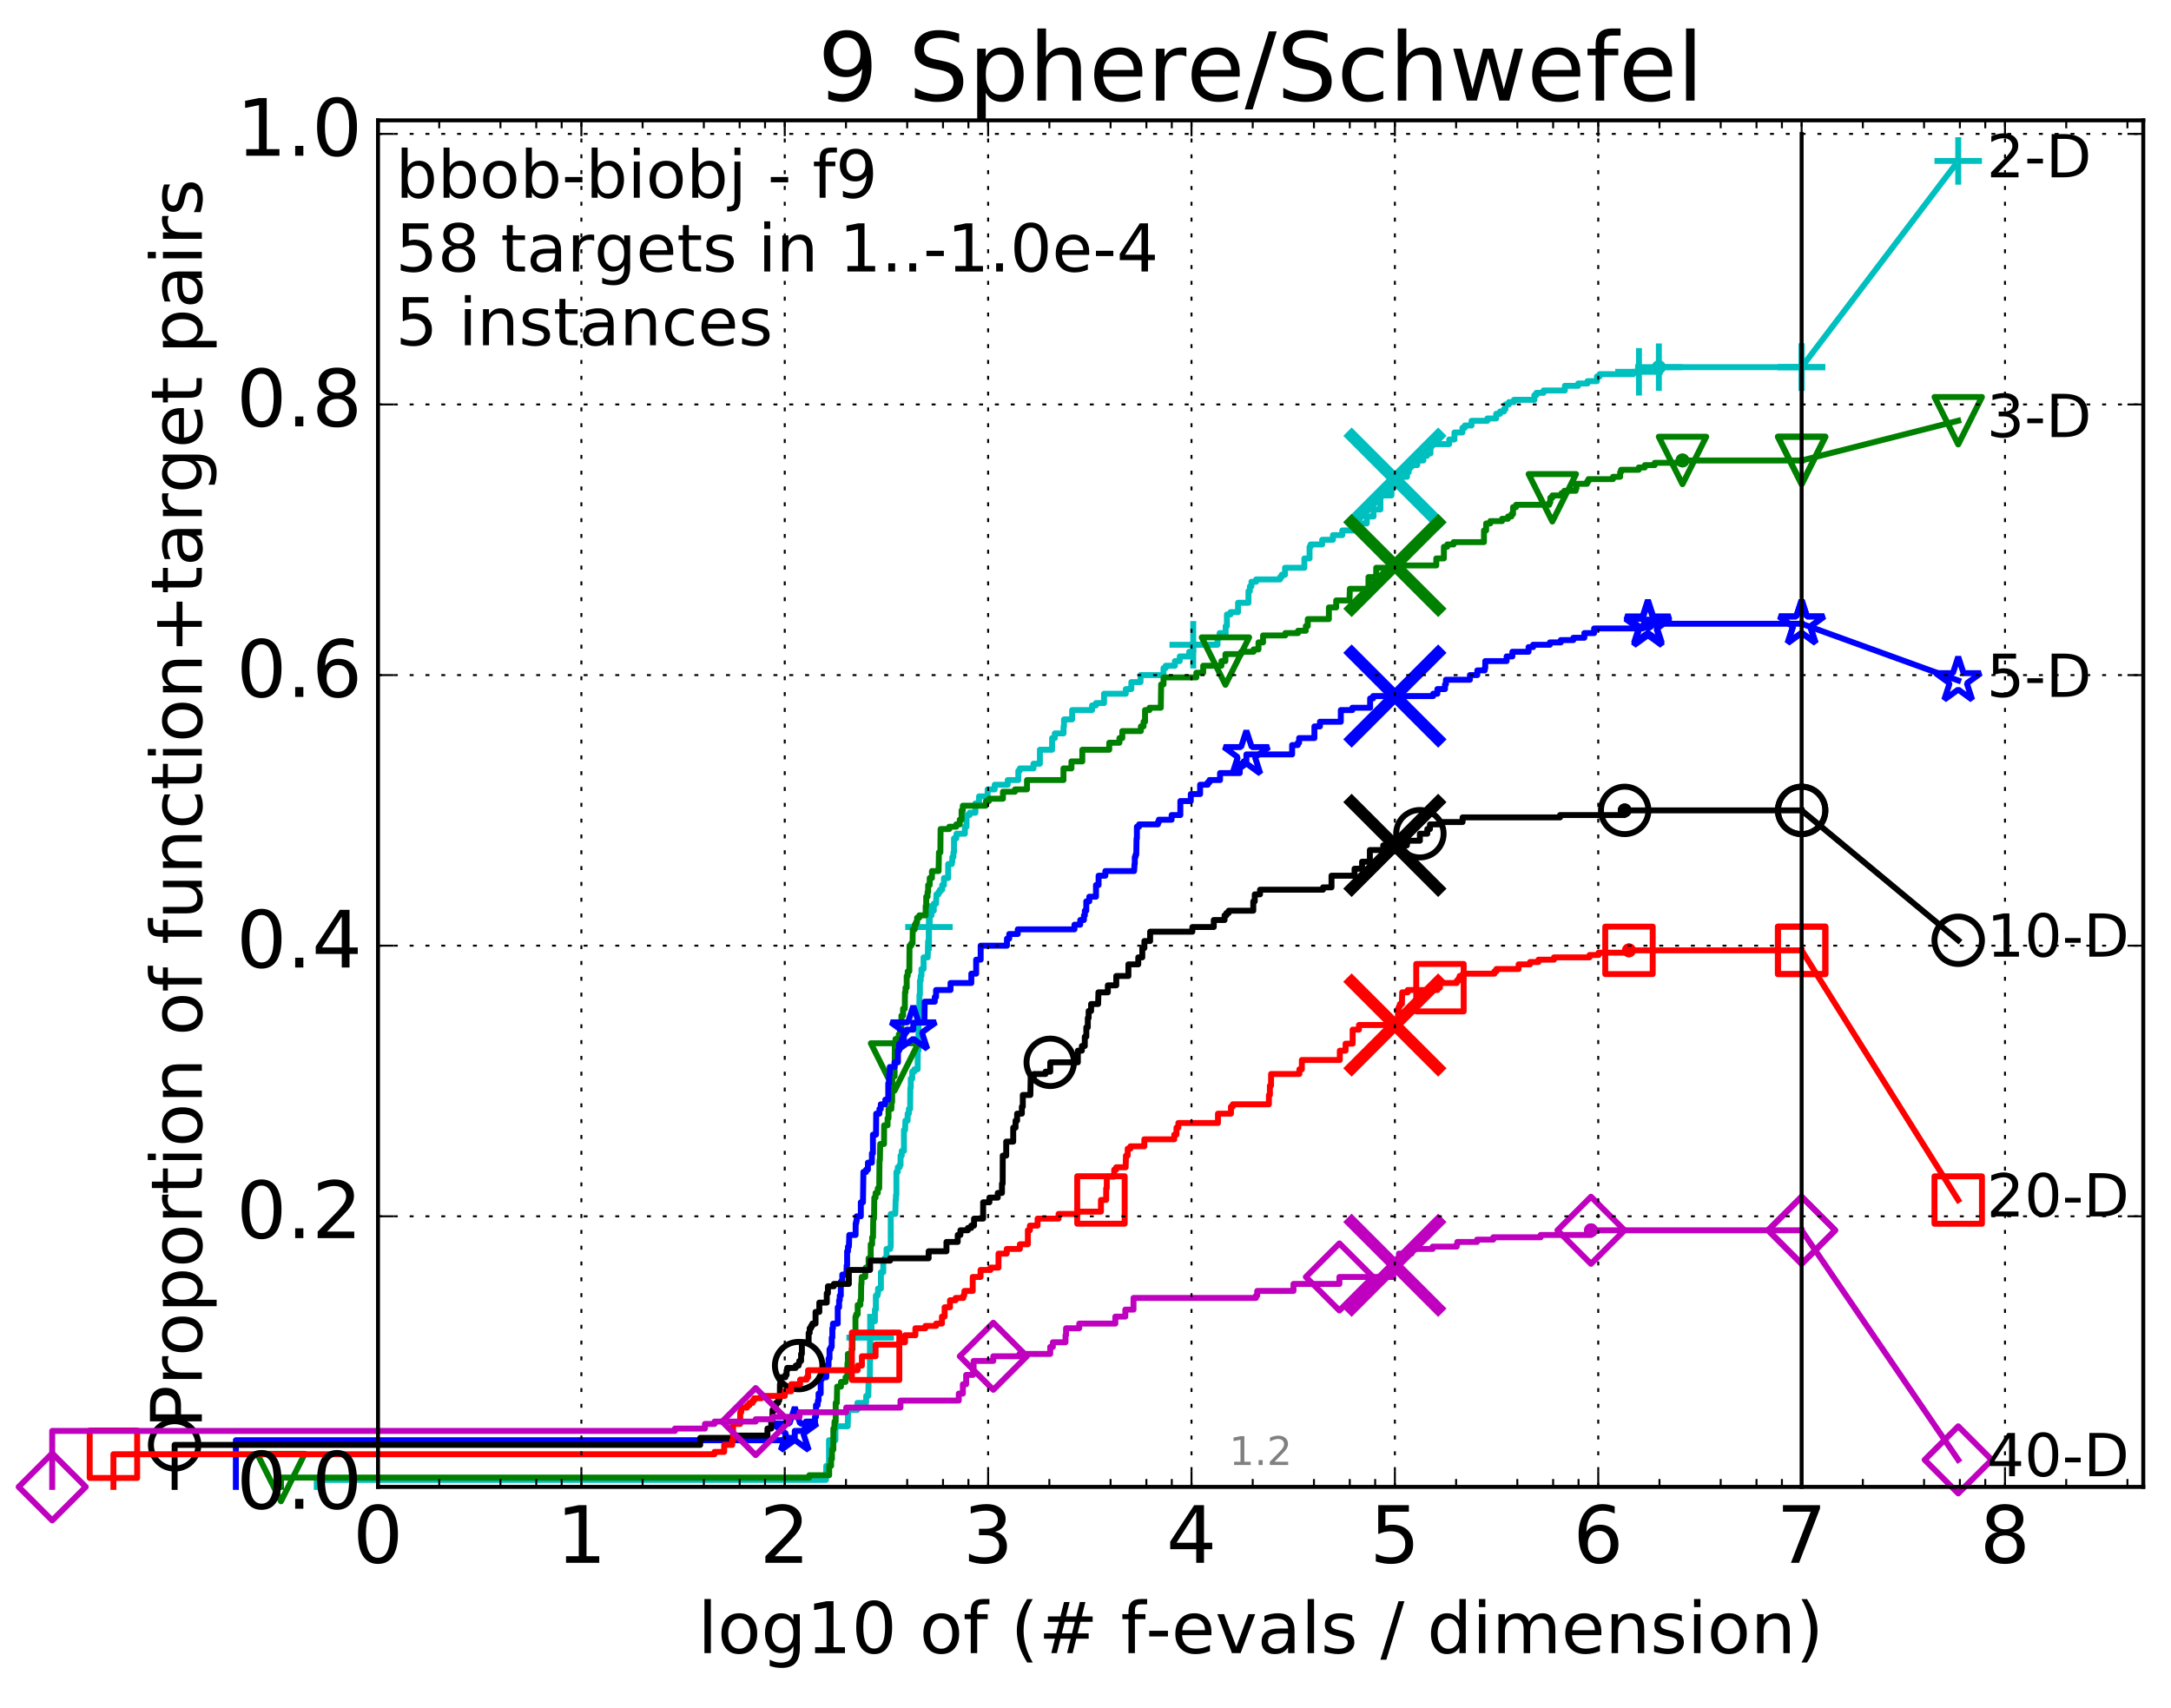 <?xml version="1.0" encoding="utf-8" standalone="no"?>
<!DOCTYPE svg PUBLIC "-//W3C//DTD SVG 1.1//EN"
  "http://www.w3.org/Graphics/SVG/1.1/DTD/svg11.dtd">
<!-- Created with matplotlib (http://matplotlib.org/) -->
<svg height="432pt" version="1.1" viewBox="0 0 549 432" width="549pt" xmlns="http://www.w3.org/2000/svg" xmlns:xlink="http://www.w3.org/1999/xlink">
 <defs>
  <style type="text/css">
*{stroke-linecap:butt;stroke-linejoin:round;stroke-miterlimit:100000;}
  </style>
 </defs>
 <g id="figure_1">
  <g id="patch_1">
   <path d="M 0 432.436 
L 549.192 432.436 
L 549.192 0 
L 0 0 
z
" style="fill:#ffffff;"/>
  </g>
  <g id="axes_1">
   <g id="patch_2">
    <path d="M 95.592 376.036 
L 541.992 376.036 
L 541.992 30.436 
L 95.592 30.436 
z
" style="fill:#ffffff;"/>
   </g>
   <g id="line2d_1">
    <defs>
     <path d="M 0 1.5 
C 0.398 1.5 0.779 1.342 1.061 1.061 
C 1.342 0.779 1.5 0.398 1.5 0 
C 1.5 -0.398 1.342 -0.779 1.061 -1.061 
C 0.779 -1.342 0.398 -1.5 0 -1.5 
C -0.398 -1.5 -0.779 -1.342 -1.061 -1.061 
C -1.342 -0.779 -1.5 -0.398 -1.5 0 
C -1.5 0.398 -1.342 0.779 -1.061 1.061 
C -0.779 1.342 -0.398 1.5 0 1.5 
z
" id="m3386714390" style="stroke:#00bfbf;stroke-width:0.5;"/>
    </defs>
    <g>
     <use style="fill:#00bfbf;stroke:#00bfbf;stroke-width:0.5;" x="419.488" xlink:href="#m3386714390" y="92.854"/>
     <use style="fill:#00bfbf;stroke:#00bfbf;stroke-width:0.5;" x="419.488" xlink:href="#m3386714390" y="92.854"/>
    </g>
   </g>
   <g id="line2d_2">
    <path d="M 80.11 376.036 
L 80.11 374.266 
L 208.876 374.266 
L 208.946 370.727 
L 209.634 370.727 
L 209.634 364.237 
L 211.265 364.237 
L 211.265 360.697 
L 214.373 360.697 
L 214.482 356.567 
L 216.808 356.567 
L 216.808 354.798 
L 219.003 354.798 
L 219.048 353.028 
L 219.574 353.028 
L 219.661 348.898 
L 219.961 348.898 
L 220.047 338.279 
L 220.384 338.279 
L 220.384 334.149 
L 221.245 334.149 
L 221.245 331.199 
L 221.485 331.199 
L 221.485 327.659 
L 221.919 327.659 
L 221.919 327.069 
L 222.036 327.069 
L 222.036 325.889 
L 222.762 325.889 
L 222.762 321.76 
L 223.356 321.76 
L 223.356 318.81 
L 223.683 318.81 
L 223.683 318.22 
L 224.182 318.22 
L 224.182 315.86 
L 225.115 315.86 
L 225.115 315.27 
L 225.25 315.27 
L 225.25 307.011 
L 226.398 307.011 
L 226.493 303.471 
L 226.557 303.471 
L 226.557 302.291 
L 226.683 302.291 
L 226.683 296.391 
L 227.028 296.391 
L 227.028 295.211 
L 227.489 295.211 
L 227.489 294.621 
L 227.731 294.621 
L 227.731 292.262 
L 228.03 292.262 
L 228.03 291.082 
L 228.587 291.082 
L 228.587 285.772 
L 228.875 285.772 
L 228.961 283.412 
L 229.523 283.412 
L 229.523 281.642 
L 229.827 281.642 
L 229.827 280.462 
L 230.153 280.462 
L 230.207 275.153 
L 230.315 275.153 
L 230.315 272.793 
L 230.687 272.793 
L 230.687 271.023 
L 231.208 271.023 
L 231.208 270.433 
L 232.043 270.433 
L 232.092 265.713 
L 232.24 265.713 
L 232.289 256.274 
L 232.461 256.274 
L 232.509 251.554 
L 232.63 251.554 
L 232.63 248.014 
L 232.823 248.014 
L 232.823 246.834 
L 233.014 246.834 
L 233.014 245.065 
L 233.554 245.065 
L 233.554 242.115 
L 234.596 242.115 
L 234.706 237.985 
L 234.904 237.985 
L 234.904 234.445 
L 235.099 234.445 
L 235.099 231.495 
L 235.57 231.495 
L 235.57 230.316 
L 236.135 230.316 
L 236.135 228.546 
L 236.707 228.546 
L 236.807 226.186 
L 237.322 226.186 
L 237.322 225.596 
L 237.692 225.596 
L 237.692 225.006 
L 238.262 225.006 
L 238.262 223.826 
L 238.709 223.826 
L 238.709 222.056 
L 239.769 222.056 
L 239.769 218.516 
L 240.698 218.516 
L 240.698 217.926 
L 240.816 217.926 
L 240.816 216.746 
L 241.099 216.746 
L 241.099 215.566 
L 241.247 215.566 
L 241.247 212.027 
L 241.831 212.027 
L 241.879 210.847 
L 243.996 210.847 
L 243.996 209.077 
L 244.414 209.077 
L 244.414 206.127 
L 245.198 206.127 
L 245.198 205.537 
L 246.664 205.537 
L 246.664 203.177 
L 247.586 203.177 
L 247.586 201.407 
L 249.754 201.407 
L 249.754 199.637 
L 251.545 199.637 
L 251.545 198.458 
L 254.834 198.458 
L 254.834 197.278 
L 257.512 197.278 
L 257.512 194.918 
L 257.897 194.918 
L 257.897 194.328 
L 261.351 194.328 
L 261.351 193.148 
L 262.968 193.148 
L 262.968 189.608 
L 266.052 189.608 
L 266.052 186.658 
L 266.739 186.658 
L 266.739 185.478 
L 268.947 185.478 
L 268.947 183.708 
L 269.065 183.708 
L 269.065 181.939 
L 271.12 181.939 
L 271.12 179.579 
L 276.162 179.579 
L 276.162 178.399 
L 277.148 178.399 
L 277.148 177.809 
L 279.187 177.809 
L 279.187 175.449 
L 284.691 175.449 
L 284.691 174.269 
L 286.091 174.269 
L 286.091 172.499 
L 288.417 172.499 
L 288.417 170.729 
L 294.222 170.729 
L 294.222 168.959 
L 294.775 168.959 
L 294.775 168.369 
L 297.108 168.369 
L 297.108 167.19 
L 298.331 167.19 
L 298.331 166.01 
L 300.72 166.01 
L 300.72 164.83 
L 301.741 164.83 
L 301.741 163.06 
L 307.884 163.06 
L 307.884 161.29 
L 308.412 161.29 
L 308.412 160.11 
L 309.945 160.11 
L 309.945 158.34 
L 310.258 158.34 
L 310.258 155.39 
L 311.178 155.39 
L 311.178 154.8 
L 313.073 154.8 
L 313.073 152.44 
L 315.708 152.44 
L 315.708 149.491 
L 316.066 149.491 
L 316.066 148.311 
L 316.466 148.311 
L 316.466 147.131 
L 317.65 147.131 
L 317.65 146.541 
L 323.704 146.541 
L 323.704 145.951 
L 324.102 145.951 
L 324.102 145.361 
L 324.953 145.361 
L 324.953 143.591 
L 329.842 143.591 
L 329.842 141.231 
L 331.158 141.231 
L 331.158 138.281 
L 331.428 138.281 
L 331.428 137.691 
L 334.35 137.691 
L 334.35 136.511 
L 337.071 136.511 
L 337.071 135.332 
L 339.431 135.332 
L 339.431 134.152 
L 342.557 134.152 
L 342.557 132.382 
L 345.629 132.382 
L 345.629 130.612 
L 347.341 130.612 
L 347.341 128.842 
L 349.078 128.842 
L 349.078 125.302 
L 351.873 125.302 
L 351.892 121.172 
L 354.316 121.172 
L 354.316 120.583 
L 355.813 120.583 
L 355.813 119.403 
L 356.24 119.403 
L 356.24 117.633 
L 358.402 117.633 
L 358.402 116.453 
L 359.947 116.453 
L 359.947 115.273 
L 360.873 115.273 
L 360.873 114.683 
L 361.739 114.683 
L 361.739 112.323 
L 366.469 112.323 
L 366.469 111.143 
L 367.796 111.143 
L 367.805 109.373 
L 369.814 109.373 
L 369.814 108.193 
L 370.436 108.193 
L 370.436 107.603 
L 372.118 107.603 
L 372.118 106.423 
L 376.128 106.423 
L 376.128 105.833 
L 378.354 105.833 
L 378.354 104.654 
L 379.333 104.654 
L 379.333 104.064 
L 380.334 104.064 
L 380.334 103.474 
L 380.7 103.474 
L 380.7 102.294 
L 381.565 102.294 
L 381.565 101.704 
L 382.848 101.704 
L 382.848 101.114 
L 388.007 101.114 
L 388.007 99.934 
L 388.522 99.934 
L 388.522 99.344 
L 390.332 99.344 
L 390.332 98.754 
L 395.721 98.754 
L 395.721 97.574 
L 399.085 97.574 
L 399.085 96.984 
L 401.443 96.984 
L 401.443 96.394 
L 403.835 96.394 
L 403.835 95.214 
L 404.502 95.214 
L 404.502 94.624 
L 413.005 94.624 
L 413.005 94.034 
L 414.461 94.034 
L 414.461 93.444 
L 419.488 93.444 
L 419.488 92.854 
L 455.592 92.854 
L 455.592 92.854 
" style="fill:none;stroke:#00bfbf;stroke-linecap:square;stroke-width:1.5;"/>
   </g>
   <g id="line2d_3">
    <defs>
     <path d="M -6 0 
L 6 0 
M 0 6 
L 0 -6 
" id="m80c4604069" style="stroke:#00bfbf;stroke-width:1.5;"/>
    </defs>
    <g>
     <use style="fill:none;stroke:#00bfbf;stroke-width:1.5;" x="220.047" xlink:href="#m80c4604069" y="338.279"/>
     <use style="fill:none;stroke:#00bfbf;stroke-width:1.5;" x="234.904" xlink:href="#m80c4604069" y="234.445"/>
     <use style="fill:none;stroke:#00bfbf;stroke-width:1.5;" x="301.741" xlink:href="#m80c4604069" y="163.06"/>
     <use style="fill:none;stroke:#00bfbf;stroke-width:1.5;" x="414.461" xlink:href="#m80c4604069" y="94.034"/>
     <use style="fill:none;stroke:#00bfbf;stroke-width:1.5;" x="419.488" xlink:href="#m80c4604069" y="92.854"/>
     <use style="fill:none;stroke:#00bfbf;stroke-width:1.5;" x="455.592" xlink:href="#m80c4604069" y="92.854"/>
    </g>
   </g>
   <g id="line2d_4"/>
   <g id="line2d_5">
    <path clip-path="url(#pe613cdfb9c)" d="M 352.747 121.172 
" style="fill:none;stroke:#00bfbf;stroke-linecap:square;"/>
    <defs>
     <path d="M -12 12 
L 12 -12 
M -12 -12 
L 12 12 
" id="m3d91df000f" style="stroke:#00bfbf;stroke-width:3.0;"/>
    </defs>
    <g clip-path="url(#pe613cdfb9c)">
     <use style="fill:#00bfbf;stroke:#00bfbf;stroke-width:3.0;" x="352.747" xlink:href="#m3d91df000f" y="121.172"/>
    </g>
   </g>
   <g id="line2d_6">
    <defs>
     <path d="M 0 1.5 
C 0.398 1.5 0.779 1.342 1.061 1.061 
C 1.342 0.779 1.5 0.398 1.5 0 
C 1.5 -0.398 1.342 -0.779 1.061 -1.061 
C 0.779 -1.342 0.398 -1.5 0 -1.5 
C -0.398 -1.5 -0.779 -1.342 -1.061 -1.061 
C -1.342 -0.779 -1.5 -0.398 -1.5 0 
C -1.5 0.398 -1.342 0.779 -1.061 1.061 
C -0.779 1.342 -0.398 1.5 0 1.5 
z
" id="m13b4414e41" style="stroke:#008000;stroke-width:0.5;"/>
    </defs>
    <g>
     <use style="fill:#008000;stroke:#008000;stroke-width:0.5;" x="425.465" xlink:href="#m13b4414e41" y="116.453"/>
     <use style="fill:#008000;stroke:#008000;stroke-width:0.5;" x="425.465" xlink:href="#m13b4414e41" y="116.453"/>
    </g>
   </g>
   <g id="line2d_7">
    <path d="M 71.054 376.036 
L 71.054 373.676 
L 204.65 373.676 
L 204.65 373.086 
L 209.679 373.086 
L 209.679 370.727 
L 210.169 370.727 
L 210.169 368.957 
L 210.388 368.957 
L 210.388 366.597 
L 210.734 366.597 
L 210.734 361.287 
L 210.99 361.287 
L 211.033 359.517 
L 211.328 359.517 
L 211.328 354.798 
L 211.618 354.798 
L 211.701 350.668 
L 212.667 350.668 
L 212.667 349.488 
L 213.818 349.488 
L 213.818 348.308 
L 214.263 348.308 
L 214.3 344.768 
L 214.409 344.768 
L 214.409 342.408 
L 215.372 342.408 
L 215.372 341.228 
L 215.58 341.228 
L 215.58 337.099 
L 216.328 337.099 
L 216.328 332.969 
L 216.528 332.969 
L 216.528 332.379 
L 216.89 332.379 
L 216.89 330.019 
L 217.564 330.019 
L 217.564 328.839 
L 217.722 328.839 
L 217.784 324.71 
L 217.847 324.71 
L 217.909 322.94 
L 218.795 322.94 
L 218.795 321.76 
L 218.914 321.76 
L 218.914 320.58 
L 219.647 320.58 
L 219.647 318.22 
L 220.188 318.22 
L 220.188 314.68 
L 220.55 314.68 
L 220.55 312.91 
L 220.771 312.91 
L 220.825 308.191 
L 221.016 308.191 
L 221.097 302.881 
L 221.419 302.881 
L 221.419 301.701 
L 221.971 301.701 
L 221.971 300.521 
L 222.332 300.521 
L 222.408 293.442 
L 222.51 293.442 
L 222.586 289.312 
L 223.55 289.312 
L 223.574 284.592 
L 224.451 284.592 
L 224.451 282.822 
L 224.682 282.822 
L 224.682 280.462 
L 225.407 280.462 
L 225.451 278.692 
L 225.606 278.692 
L 225.65 272.203 
L 226.216 272.203 
L 226.28 264.533 
L 226.451 264.533 
L 226.451 262.763 
L 227.285 262.763 
L 227.285 261.584 
L 227.59 261.584 
L 227.59 260.404 
L 227.951 260.404 
L 227.951 256.864 
L 228.364 256.864 
L 228.364 255.094 
L 228.808 255.094 
L 228.846 250.964 
L 228.98 250.964 
L 228.98 249.784 
L 229.281 249.784 
L 229.281 246.834 
L 229.542 246.834 
L 229.542 245.655 
L 229.945 245.655 
L 230 239.165 
L 230.431 239.165 
L 230.431 238.575 
L 230.766 238.575 
L 230.818 235.035 
L 231.32 235.035 
L 231.32 233.855 
L 231.625 233.855 
L 231.625 233.265 
L 231.91 233.265 
L 231.91 232.085 
L 232.469 232.085 
L 232.469 231.495 
L 234.081 231.495 
L 234.081 229.136 
L 234.216 229.136 
L 234.216 226.776 
L 234.559 226.776 
L 234.559 225.596 
L 234.706 225.596 
L 234.706 223.826 
L 235.099 223.826 
L 235.099 222.056 
L 235.669 222.056 
L 235.669 220.286 
L 237.348 220.286 
L 237.44 215.566 
L 237.8 215.566 
L 237.852 209.667 
L 240.06 209.667 
L 240.06 209.077 
L 241.815 209.077 
L 241.815 208.487 
L 242.695 208.487 
L 242.695 207.307 
L 243.162 207.307 
L 243.162 204.947 
L 243.472 204.947 
L 243.472 203.767 
L 249.258 203.767 
L 249.35 202.587 
L 250.085 202.587 
L 250.085 201.997 
L 253.625 201.997 
L 253.625 200.227 
L 256.663 200.227 
L 256.663 199.637 
L 259.704 199.637 
L 259.704 197.278 
L 268.929 197.278 
L 268.929 194.328 
L 270.945 194.328 
L 270.945 192.558 
L 273.691 192.558 
L 273.691 189.608 
L 280.507 189.608 
L 280.507 187.838 
L 283.082 187.838 
L 283.082 186.658 
L 283.808 186.658 
L 283.808 184.888 
L 288.503 184.888 
L 288.503 183.708 
L 289.175 183.708 
L 289.175 182.529 
L 289.555 182.529 
L 289.555 179.579 
L 290.681 179.579 
L 290.681 178.989 
L 293.544 178.989 
L 293.628 173.089 
L 294.23 173.089 
L 294.23 171.319 
L 302.53 171.319 
L 302.53 170.139 
L 304.261 170.139 
L 304.261 168.369 
L 308.877 168.369 
L 308.877 167.19 
L 309.884 167.19 
L 309.884 165.42 
L 313.861 165.42 
L 313.861 164.83 
L 317.001 164.83 
L 317.001 164.24 
L 318.242 164.24 
L 318.242 162.47 
L 319.401 162.47 
L 319.401 160.7 
L 325.023 160.7 
L 325.023 160.11 
L 328.248 160.11 
L 328.248 159.52 
L 330.209 159.52 
L 330.209 158.34 
L 330.705 158.34 
L 330.705 156.57 
L 336.049 156.57 
L 336.049 153.62 
L 337.893 153.62 
L 337.893 151.851 
L 341.252 151.851 
L 341.353 148.901 
L 346.039 148.901 
L 346.06 145.951 
L 347.999 145.951 
L 348.019 143.591 
L 351.456 143.591 
L 351.456 143.001 
L 363.21 143.001 
L 363.21 141.231 
L 365.123 141.231 
L 365.132 138.281 
L 365.987 138.281 
L 365.987 137.691 
L 367.591 137.691 
L 367.591 137.101 
L 375.262 137.101 
L 375.267 134.152 
L 375.815 134.152 
L 375.815 132.382 
L 376.86 132.382 
L 376.86 131.792 
L 379.843 131.792 
L 379.843 131.202 
L 381.339 131.202 
L 381.339 130.612 
L 382.209 130.612 
L 382.209 130.022 
L 382.616 130.022 
L 382.616 128.252 
L 383.391 128.252 
L 383.391 127.662 
L 391.776 127.662 
L 391.776 127.072 
L 392.041 127.072 
L 392.041 125.892 
L 392.553 125.892 
L 392.553 125.302 
L 394.884 125.302 
L 394.884 124.712 
L 395.589 124.712 
L 395.589 124.122 
L 398.452 124.122 
L 398.452 123.532 
L 398.649 123.532 
L 398.649 122.352 
L 401.34 122.352 
L 401.34 121.762 
L 401.679 121.762 
L 401.679 121.172 
L 407.886 121.172 
L 407.886 120.583 
L 409.702 120.583 
L 409.702 119.403 
L 409.935 119.403 
L 409.935 118.813 
L 414.402 118.813 
L 414.402 118.223 
L 415.95 118.223 
L 415.95 117.633 
L 418.442 117.633 
L 418.442 117.043 
L 425.465 117.043 
L 425.465 116.453 
L 455.592 116.453 
L 455.592 116.453 
" style="fill:none;stroke:#008000;stroke-linecap:square;stroke-width:1.5;"/>
   </g>
   <g id="line2d_8">
    <defs>
     <path d="M -0 6 
L 6 -6 
L -6 -6 
z
" id="mbe4dbfa6d4" style="stroke:#008000;stroke-linejoin:miter;stroke-width:1.5;"/>
    </defs>
    <g>
     <use style="fill:none;stroke:#008000;stroke-linejoin:miter;stroke-width:1.5;" x="71.054" xlink:href="#mbe4dbfa6d4" y="373.676"/>
     <use style="fill:none;stroke:#008000;stroke-linejoin:miter;stroke-width:1.5;" x="226.216" xlink:href="#mbe4dbfa6d4" y="269.843"/>
     <use style="fill:none;stroke:#008000;stroke-linejoin:miter;stroke-width:1.5;" x="309.884" xlink:href="#mbe4dbfa6d4" y="167.19"/>
     <use style="fill:none;stroke:#008000;stroke-linejoin:miter;stroke-width:1.5;" x="392.553" xlink:href="#mbe4dbfa6d4" y="125.892"/>
     <use style="fill:none;stroke:#008000;stroke-linejoin:miter;stroke-width:1.5;" x="425.465" xlink:href="#mbe4dbfa6d4" y="116.453"/>
     <use style="fill:none;stroke:#008000;stroke-linejoin:miter;stroke-width:1.5;" x="455.592" xlink:href="#mbe4dbfa6d4" y="116.453"/>
    </g>
   </g>
   <g id="line2d_9"/>
   <g id="line2d_10">
    <path clip-path="url(#pe613cdfb9c)" d="M 352.743 143.001 
" style="fill:none;stroke:#008000;stroke-linecap:square;"/>
    <defs>
     <path d="M -12 12 
L 12 -12 
M -12 -12 
L 12 12 
" id="mb749161c91" style="stroke:#008000;stroke-width:3.0;"/>
    </defs>
    <g clip-path="url(#pe613cdfb9c)">
     <use style="fill:#008000;stroke:#008000;stroke-width:3.0;" x="352.743" xlink:href="#mb749161c91" y="143.001"/>
    </g>
   </g>
   <g id="line2d_11">
    <defs>
     <path d="M 0 1.5 
C 0.398 1.5 0.779 1.342 1.061 1.061 
C 1.342 0.779 1.5 0.398 1.5 0 
C 1.5 -0.398 1.342 -0.779 1.061 -1.061 
C 0.779 -1.342 0.398 -1.5 0 -1.5 
C -0.398 -1.5 -0.779 -1.342 -1.061 -1.061 
C -1.342 -0.779 -1.5 -0.398 -1.5 0 
C -1.5 0.398 -1.342 0.779 -1.061 1.061 
C -0.779 1.342 -0.398 1.5 0 1.5 
z
" id="mb0c5027df2" style="stroke:#0000ff;stroke-width:0.5;"/>
    </defs>
    <g>
     <use style="fill:#0000ff;stroke:#0000ff;stroke-width:0.5;" x="416.721" xlink:href="#mb0c5027df2" y="157.75"/>
     <use style="fill:#0000ff;stroke:#0000ff;stroke-width:0.5;" x="416.721" xlink:href="#mb0c5027df2" y="157.75"/>
    </g>
   </g>
   <g id="line2d_12">
    <path d="M 59.645 376.036 
L 59.645 364.237 
L 198.891 364.237 
L 198.891 363.647 
L 200.98 363.647 
L 200.98 361.877 
L 203.397 361.877 
L 203.397 361.287 
L 203.787 361.287 
L 203.787 359.517 
L 206.091 359.517 
L 206.091 358.337 
L 206.344 358.337 
L 206.344 355.388 
L 206.748 355.388 
L 206.84 354.208 
L 206.993 354.208 
L 206.993 352.438 
L 207.535 352.438 
L 207.535 348.898 
L 207.801 348.898 
L 207.801 348.308 
L 208.946 348.308 
L 209.03 345.358 
L 209.525 345.358 
L 209.525 343.588 
L 209.769 343.588 
L 209.769 341.228 
L 210.089 341.228 
L 210.089 340.639 
L 210.327 340.639 
L 210.327 338.279 
L 210.484 338.279 
L 210.484 335.919 
L 210.639 335.919 
L 210.639 334.739 
L 211.848 334.739 
L 211.848 330.609 
L 212.189 330.609 
L 212.189 328.839 
L 212.357 328.839 
L 212.357 327.659 
L 212.62 327.659 
L 212.62 324.12 
L 212.995 324.12 
L 212.995 322.35 
L 214.042 322.35 
L 214.108 319.99 
L 214.219 319.99 
L 214.219 316.45 
L 214.438 316.45 
L 214.438 315.27 
L 214.677 315.27 
L 214.763 312.32 
L 216.362 312.32 
L 216.382 309.37 
L 216.521 309.37 
L 216.521 308.781 
L 216.64 308.781 
L 216.64 307.601 
L 217.684 307.601 
L 217.684 304.061 
L 218.225 304.061 
L 218.335 296.391 
L 219.021 296.391 
L 219.021 295.801 
L 219.479 295.801 
L 219.479 294.031 
L 220.484 294.031 
L 220.484 291.672 
L 220.749 291.672 
L 220.749 286.952 
L 221.525 286.952 
L 221.573 281.642 
L 222.383 281.642 
L 222.383 280.462 
L 222.732 280.462 
L 222.732 279.282 
L 223.877 279.282 
L 223.877 278.102 
L 224.623 278.102 
L 224.623 273.973 
L 224.843 273.973 
L 224.843 271.613 
L 225.007 271.613 
L 225.007 269.843 
L 226.211 269.843 
L 226.211 268.663 
L 227.071 268.663 
L 227.071 265.713 
L 227.379 265.713 
L 227.379 263.943 
L 228.042 263.943 
L 228.042 262.763 
L 228.558 262.763 
L 228.558 261.584 
L 228.869 261.584 
L 228.869 260.994 
L 229.277 260.994 
L 229.277 260.404 
L 230.954 260.404 
L 230.954 258.634 
L 233.752 258.634 
L 233.844 253.324 
L 236.386 253.324 
L 236.386 252.144 
L 236.711 252.144 
L 236.711 250.374 
L 240.365 250.374 
L 240.365 248.604 
L 245.629 248.604 
L 245.629 246.245 
L 246.849 246.245 
L 246.849 242.705 
L 247.991 242.705 
L 247.991 239.165 
L 254.635 239.165 
L 254.635 237.395 
L 255.212 237.395 
L 255.212 236.215 
L 257.364 236.215 
L 257.364 235.035 
L 271.708 235.035 
L 271.708 233.855 
L 273.172 233.855 
L 273.172 232.675 
L 274.097 232.675 
L 274.097 231.495 
L 274.334 231.495 
L 274.334 230.316 
L 274.699 230.316 
L 274.699 227.956 
L 275.459 227.956 
L 275.459 226.776 
L 277.154 226.776 
L 277.154 223.826 
L 277.808 223.826 
L 277.808 221.466 
L 279.519 221.466 
L 279.519 220.286 
L 286.796 220.286 
L 286.895 218.516 
L 286.964 218.516 
L 286.964 216.746 
L 287.149 216.746 
L 287.149 216.156 
L 287.336 216.156 
L 287.411 212.027 
L 287.494 212.027 
L 287.494 209.077 
L 288.049 209.077 
L 288.049 208.487 
L 292.817 208.487 
L 292.817 207.897 
L 293.051 207.897 
L 293.051 207.307 
L 296.277 207.307 
L 296.277 206.127 
L 298.484 206.127 
L 298.484 202.587 
L 301.124 202.587 
L 301.124 200.817 
L 303.482 200.817 
L 303.482 198.458 
L 305.407 198.458 
L 305.407 197.868 
L 305.861 197.868 
L 305.861 197.278 
L 308.522 197.278 
L 308.522 195.508 
L 313.507 195.508 
L 313.507 193.148 
L 314.493 193.148 
L 314.493 192.558 
L 315.186 192.558 
L 315.186 190.788 
L 326.751 190.788 
L 326.751 188.428 
L 328.185 188.428 
L 328.185 187.838 
L 328.519 187.838 
L 328.519 186.658 
L 332.389 186.658 
L 332.389 183.708 
L 333.786 183.708 
L 333.786 182.529 
L 339.063 182.529 
L 339.063 179.579 
L 341.978 179.579 
L 341.978 178.989 
L 346.475 178.989 
L 346.475 176.629 
L 347.234 176.629 
L 347.234 176.039 
L 362.414 176.039 
L 362.414 175.449 
L 363.483 175.449 
L 363.483 174.269 
L 365.404 174.269 
L 365.404 173.089 
L 365.638 173.089 
L 365.638 171.909 
L 371.71 171.909 
L 371.71 170.729 
L 373.578 170.729 
L 373.578 169.549 
L 375.44 169.549 
L 375.44 168.959 
L 375.589 168.959 
L 375.589 167.19 
L 380.987 167.19 
L 380.988 166.01 
L 382.448 166.01 
L 382.448 164.83 
L 386.542 164.83 
L 386.542 163.65 
L 387.689 163.65 
L 387.689 163.06 
L 391.931 163.06 
L 391.931 162.47 
L 394.691 162.47 
L 394.691 161.88 
L 397.868 161.88 
L 397.868 161.29 
L 400.649 161.29 
L 400.649 160.11 
L 403.122 160.11 
L 403.122 158.93 
L 415.41 158.93 
L 415.41 158.34 
L 416.721 158.34 
L 416.721 157.75 
L 455.592 157.75 
L 455.592 157.75 
" style="fill:none;stroke:#0000ff;stroke-linecap:square;stroke-width:1.5;"/>
   </g>
   <g id="line2d_13">
    <defs>
     <path d="M 0 -6 
L -1.347 -1.854 
L -5.706 -1.854 
L -2.18 0.708 
L -3.527 4.854 
L -0 2.292 
L 3.527 4.854 
L 2.18 0.708 
L 5.706 -1.854 
L 1.347 -1.854 
z
" id="m25a6348859" style="stroke:#0000ff;stroke-linejoin:bevel;stroke-width:1.5;"/>
    </defs>
    <g>
     <use style="fill:none;stroke:#0000ff;stroke-linejoin:bevel;stroke-width:1.5;" x="200.98" xlink:href="#m25a6348859" y="361.877"/>
     <use style="fill:none;stroke:#0000ff;stroke-linejoin:bevel;stroke-width:1.5;" x="230.954" xlink:href="#m25a6348859" y="260.404"/>
     <use style="fill:none;stroke:#0000ff;stroke-linejoin:bevel;stroke-width:1.5;" x="315.186" xlink:href="#m25a6348859" y="190.788"/>
     <use style="fill:none;stroke:#0000ff;stroke-linejoin:bevel;stroke-width:1.5;" x="416.721" xlink:href="#m25a6348859" y="158.34"/>
     <use style="fill:none;stroke:#0000ff;stroke-linejoin:bevel;stroke-width:1.5;" x="416.721" xlink:href="#m25a6348859" y="157.75"/>
     <use style="fill:none;stroke:#0000ff;stroke-linejoin:bevel;stroke-width:1.5;" x="455.592" xlink:href="#m25a6348859" y="157.75"/>
    </g>
   </g>
   <g id="line2d_14"/>
   <g id="line2d_15">
    <path clip-path="url(#pe613cdfb9c)" d="M 352.74 176.039 
" style="fill:none;stroke:#0000ff;stroke-linecap:square;"/>
    <defs>
     <path d="M -12 12 
L 12 -12 
M -12 -12 
L 12 12 
" id="m0343fefd23" style="stroke:#0000ff;stroke-width:3.0;"/>
    </defs>
    <g clip-path="url(#pe613cdfb9c)">
     <use style="fill:#0000ff;stroke:#0000ff;stroke-width:3.0;" x="352.74" xlink:href="#m0343fefd23" y="176.039"/>
    </g>
   </g>
   <g id="line2d_16">
    <defs>
     <path d="M 0 1.5 
C 0.398 1.5 0.779 1.342 1.061 1.061 
C 1.342 0.779 1.5 0.398 1.5 0 
C 1.5 -0.398 1.342 -0.779 1.061 -1.061 
C 0.779 -1.342 0.398 -1.5 0 -1.5 
C -0.398 -1.5 -0.779 -1.342 -1.061 -1.061 
C -1.342 -0.779 -1.5 -0.398 -1.5 0 
C -1.5 0.398 -1.342 0.779 -1.061 1.061 
C -0.779 1.342 -0.398 1.5 0 1.5 
z
" id="m03d8a1e504" style="stroke:#000000;stroke-width:0.5;"/>
    </defs>
    <g>
     <use style="stroke:#000000;stroke-width:0.5;" x="410.849" xlink:href="#m03d8a1e504" y="204.947"/>
     <use style="stroke:#000000;stroke-width:0.5;" x="410.849" xlink:href="#m03d8a1e504" y="204.947"/>
    </g>
   </g>
   <g id="line2d_17">
    <path d="M 44.163 376.036 
L 44.163 365.417 
L 177.072 365.417 
L 177.072 363.647 
L 186.359 363.647 
L 186.359 363.057 
L 194.071 363.057 
L 194.071 361.287 
L 195.028 361.287 
L 195.028 358.927 
L 195.313 358.927 
L 195.364 356.567 
L 196.195 356.567 
L 196.195 354.798 
L 196.78 354.798 
L 196.78 354.208 
L 197.043 354.208 
L 197.043 353.618 
L 197.209 353.618 
L 197.233 350.078 
L 197.35 350.078 
L 197.35 348.308 
L 198.605 348.308 
L 198.605 347.718 
L 198.913 347.718 
L 198.913 346.538 
L 199.066 346.538 
L 199.066 345.948 
L 201.218 345.948 
L 201.218 345.358 
L 201.956 345.358 
L 201.956 344.768 
L 202.127 344.768 
L 202.127 344.178 
L 202.577 344.178 
L 202.577 342.408 
L 202.78 342.408 
L 202.78 339.459 
L 204.48 339.459 
L 204.497 337.099 
L 204.751 337.099 
L 204.751 335.919 
L 205.085 335.919 
L 205.085 335.329 
L 205.431 335.329 
L 205.431 334.739 
L 206.234 334.739 
L 206.234 331.789 
L 207.19 331.789 
L 207.19 329.429 
L 209.072 329.429 
L 209.072 327.069 
L 209.361 327.069 
L 209.361 325.299 
L 210.871 325.299 
L 210.871 324.71 
L 214.656 324.71 
L 214.656 321.17 
L 220.03 321.17 
L 220.03 318.81 
L 225.102 318.81 
L 225.102 318.22 
L 234.834 318.22 
L 234.834 316.45 
L 239.34 316.45 
L 239.34 314.09 
L 242.187 314.09 
L 242.187 312.32 
L 242.867 312.32 
L 242.867 311.14 
L 244.762 311.14 
L 244.762 310.55 
L 245.602 310.55 
L 245.602 309.96 
L 246.313 309.96 
L 246.313 308.191 
L 248.612 308.191 
L 248.616 304.061 
L 250.199 304.061 
L 250.199 302.881 
L 252.309 302.881 
L 252.309 301.701 
L 253.376 301.701 
L 253.376 299.341 
L 253.553 299.341 
L 253.572 292.262 
L 254.45 292.262 
L 254.45 288.722 
L 256.22 288.722 
L 256.225 285.182 
L 256.809 285.182 
L 256.809 283.412 
L 257.205 283.412 
L 257.205 281.642 
L 258.405 281.642 
L 258.405 279.872 
L 258.644 279.872 
L 258.644 276.923 
L 260.556 276.923 
L 260.643 272.203 
L 261.453 272.203 
L 261.453 271.613 
L 264.387 271.613 
L 264.387 271.023 
L 265.586 271.023 
L 265.586 268.663 
L 272.567 268.663 
L 272.567 265.713 
L 273.582 265.713 
L 273.582 264.533 
L 274.322 264.533 
L 274.322 262.173 
L 274.708 262.173 
L 274.708 259.814 
L 275.084 259.814 
L 275.084 257.454 
L 275.294 257.454 
L 275.294 255.684 
L 275.918 255.684 
L 275.918 253.914 
L 277.696 253.914 
L 277.768 250.964 
L 280.151 250.964 
L 280.151 249.194 
L 282.278 249.194 
L 282.278 246.834 
L 285.352 246.834 
L 285.352 243.885 
L 287.846 243.885 
L 287.846 242.115 
L 288.864 242.115 
L 288.864 239.755 
L 289.394 239.755 
L 289.394 237.985 
L 290.845 237.985 
L 290.845 235.625 
L 301.523 235.625 
L 301.523 234.445 
L 306.938 234.445 
L 306.938 232.675 
L 309.665 232.675 
L 309.665 231.495 
L 310.135 231.495 
L 310.135 230.905 
L 310.712 230.905 
L 310.712 230.316 
L 316.928 230.316 
L 316.928 227.956 
L 317.302 227.956 
L 317.302 226.186 
L 318.633 226.186 
L 318.633 225.006 
L 334.568 225.006 
L 334.568 224.416 
L 336.708 224.416 
L 336.708 221.466 
L 342.54 221.466 
L 342.54 219.696 
L 344.44 219.696 
L 344.44 217.926 
L 346.41 217.926 
L 346.41 214.977 
L 349.784 214.977 
L 349.784 213.797 
L 355.769 213.797 
L 355.769 213.207 
L 355.905 213.207 
L 355.905 212.617 
L 359.06 212.617 
L 359.06 210.847 
L 360.933 210.847 
L 360.933 209.667 
L 361.613 209.667 
L 361.613 208.487 
L 364.453 208.487 
L 364.453 207.897 
L 369.859 207.897 
L 369.859 206.717 
L 394.503 206.717 
L 394.503 206.127 
L 410.849 206.127 
L 410.849 204.947 
L 455.592 204.947 
L 455.592 204.947 
" style="fill:none;stroke:#000000;stroke-linecap:square;stroke-width:1.5;"/>
   </g>
   <g id="line2d_18">
    <defs>
     <path d="M 0 6 
C 1.591 6 3.117 5.368 4.243 4.243 
C 5.368 3.117 6 1.591 6 0 
C 6 -1.591 5.368 -3.117 4.243 -4.243 
C 3.117 -5.368 1.591 -6 0 -6 
C -1.591 -6 -3.117 -5.368 -4.243 -4.243 
C -5.368 -3.117 -6 -1.591 -6 0 
C -6 1.591 -5.368 3.117 -4.243 4.243 
C -3.117 5.368 -1.591 6 0 6 
z
" id="mf88d79ecd8" style="stroke:#000000;stroke-width:1.5;"/>
    </defs>
    <g>
     <use style="fill:none;stroke:#000000;stroke-width:1.5;" x="44.163" xlink:href="#mf88d79ecd8" y="365.417"/>
     <use style="fill:none;stroke:#000000;stroke-width:1.5;" x="201.956" xlink:href="#mf88d79ecd8" y="345.358"/>
     <use style="fill:none;stroke:#000000;stroke-width:1.5;" x="265.586" xlink:href="#mf88d79ecd8" y="268.663"/>
     <use style="fill:none;stroke:#000000;stroke-width:1.5;" x="359.06" xlink:href="#mf88d79ecd8" y="210.847"/>
     <use style="fill:none;stroke:#000000;stroke-width:1.5;" x="410.849" xlink:href="#mf88d79ecd8" y="204.947"/>
     <use style="fill:none;stroke:#000000;stroke-width:1.5;" x="455.592" xlink:href="#mf88d79ecd8" y="204.947"/>
    </g>
   </g>
   <g id="line2d_19"/>
   <g id="line2d_20">
    <path clip-path="url(#pe613cdfb9c)" d="M 352.737 213.797 
" style="fill:none;stroke:#000000;stroke-linecap:square;"/>
    <defs>
     <path d="M -12 12 
L 12 -12 
M -12 -12 
L 12 12 
" id="mbcdf51e5df" style="stroke:#000000;stroke-width:3.0;"/>
    </defs>
    <g clip-path="url(#pe613cdfb9c)">
     <use style="stroke:#000000;stroke-width:3.0;" x="352.737" xlink:href="#mbcdf51e5df" y="213.797"/>
    </g>
   </g>
   <g id="line2d_21">
    <defs>
     <path d="M 0 1.5 
C 0.398 1.5 0.779 1.342 1.061 1.061 
C 1.342 0.779 1.5 0.398 1.5 0 
C 1.5 -0.398 1.342 -0.779 1.061 -1.061 
C 0.779 -1.342 0.398 -1.5 0 -1.5 
C -0.398 -1.5 -0.779 -1.342 -1.061 -1.061 
C -1.342 -0.779 -1.5 -0.398 -1.5 0 
C -1.5 0.398 -1.342 0.779 -1.061 1.061 
C -0.779 1.342 -0.398 1.5 0 1.5 
z
" id="me0c4cbcaa4" style="stroke:#ff0000;stroke-width:0.5;"/>
    </defs>
    <g>
     <use style="fill:#ff0000;stroke:#ff0000;stroke-width:0.5;" x="411.932" xlink:href="#me0c4cbcaa4" y="240.345"/>
     <use style="fill:#ff0000;stroke:#ff0000;stroke-width:0.5;" x="411.932" xlink:href="#me0c4cbcaa4" y="240.345"/>
    </g>
   </g>
   <g id="line2d_22">
    <path d="M 28.682 376.036 
L 28.682 367.777 
L 180.688 367.777 
L 180.688 367.187 
L 183.123 367.187 
L 183.123 365.417 
L 185.157 365.417 
L 185.157 364.237 
L 185.378 364.237 
L 185.378 360.107 
L 187.188 360.107 
L 187.188 357.157 
L 187.445 357.157 
L 187.445 355.978 
L 188.93 355.978 
L 188.93 355.388 
L 189.521 355.388 
L 189.521 354.798 
L 190.306 354.798 
L 190.306 354.208 
L 190.72 354.208 
L 190.72 353.618 
L 192.524 353.618 
L 192.524 353.028 
L 198.46 353.028 
L 198.46 351.848 
L 200.074 351.848 
L 200.074 350.078 
L 202.334 350.078 
L 202.334 348.898 
L 204.006 348.898 
L 204.006 348.308 
L 204.343 348.308 
L 204.343 346.538 
L 216.872 346.538 
L 216.872 345.358 
L 217.956 345.358 
L 217.956 342.998 
L 221.418 342.998 
L 221.418 340.049 
L 227.367 340.049 
L 227.367 339.459 
L 228.864 339.459 
L 228.864 337.689 
L 231.482 337.689 
L 231.482 335.919 
L 234.02 335.919 
L 234.02 335.329 
L 236.725 335.329 
L 236.725 334.739 
L 238.195 334.739 
L 238.195 332.969 
L 238.874 332.969 
L 238.874 330.609 
L 240.232 330.609 
L 240.232 328.839 
L 241.661 328.839 
L 241.661 328.249 
L 243.611 328.249 
L 243.611 327.659 
L 243.818 327.659 
L 243.891 326.479 
L 245.979 326.479 
L 245.979 322.94 
L 247.96 322.94 
L 247.96 321.17 
L 250.466 321.17 
L 250.466 320.58 
L 252.5 320.58 
L 252.5 317.04 
L 254.58 317.04 
L 254.58 315.86 
L 257.904 315.86 
L 257.904 314.68 
L 259.927 314.68 
L 259.927 311.14 
L 260.438 311.14 
L 260.438 309.96 
L 262.382 309.96 
L 262.382 308.191 
L 267.692 308.191 
L 267.692 307.011 
L 272.508 307.011 
L 272.508 306.421 
L 278.405 306.421 
L 278.405 303.471 
L 279.728 303.471 
L 279.728 300.521 
L 279.882 300.521 
L 279.882 297.571 
L 281.76 297.571 
L 281.76 295.801 
L 282.258 295.801 
L 282.258 295.211 
L 284.653 295.211 
L 284.728 292.262 
L 285.167 292.262 
L 285.167 290.492 
L 285.858 290.492 
L 285.858 289.902 
L 289.379 289.902 
L 289.379 288.132 
L 296.95 288.132 
L 296.95 286.952 
L 297.503 286.952 
L 297.503 285.182 
L 297.982 285.182 
L 297.982 284.002 
L 307.999 284.002 
L 307.999 281.642 
L 311.283 281.642 
L 311.283 279.872 
L 311.748 279.872 
L 311.748 279.282 
L 320.881 279.282 
L 320.881 276.923 
L 321.128 276.923 
L 321.128 274.563 
L 321.425 274.563 
L 321.425 271.613 
L 328.586 271.613 
L 328.586 270.433 
L 329.212 270.433 
L 329.212 268.073 
L 338.811 268.073 
L 338.811 265.713 
L 340.268 265.713 
L 340.268 263.943 
L 342.054 263.943 
L 342.054 260.404 
L 343.65 260.404 
L 343.65 259.224 
L 353.083 259.224 
L 353.083 258.044 
L 353.522 258.044 
L 353.522 255.094 
L 353.774 255.094 
L 353.774 254.504 
L 354.008 254.504 
L 354.008 253.914 
L 354.501 253.914 
L 354.582 250.964 
L 355.979 250.964 
L 355.979 250.374 
L 363.509 250.374 
L 363.509 249.784 
L 364.133 249.784 
L 364.133 248.604 
L 368.391 248.604 
L 368.391 248.014 
L 368.862 248.014 
L 368.862 247.424 
L 369.118 247.424 
L 369.118 246.834 
L 369.932 246.834 
L 369.932 246.245 
L 377.906 246.245 
L 377.906 245.655 
L 378.408 245.655 
L 378.408 245.065 
L 384.023 245.065 
L 384.024 243.885 
L 386.916 243.885 
L 386.916 243.295 
L 389.047 243.295 
L 389.047 242.705 
L 392.972 242.705 
L 392.972 242.115 
L 401.956 242.115 
L 401.956 241.525 
L 404.244 241.525 
L 404.244 240.935 
L 411.932 240.935 
L 411.932 240.345 
L 455.592 240.345 
L 455.592 240.345 
" style="fill:none;stroke:#ff0000;stroke-linecap:square;stroke-width:1.5;"/>
   </g>
   <g id="line2d_23">
    <defs>
     <path d="M -6 6 
L 6 6 
L 6 -6 
L -6 -6 
z
" id="m0c493a1297" style="stroke:#ff0000;stroke-linejoin:miter;stroke-width:1.5;"/>
    </defs>
    <g>
     <use style="fill:none;stroke:#ff0000;stroke-linejoin:miter;stroke-width:1.5;" x="28.682" xlink:href="#m0c493a1297" y="367.777"/>
     <use style="fill:none;stroke:#ff0000;stroke-linejoin:miter;stroke-width:1.5;" x="221.418" xlink:href="#m0c493a1297" y="342.998"/>
     <use style="fill:none;stroke:#ff0000;stroke-linejoin:miter;stroke-width:1.5;" x="278.405" xlink:href="#m0c493a1297" y="303.471"/>
     <use style="fill:none;stroke:#ff0000;stroke-linejoin:miter;stroke-width:1.5;" x="364.133" xlink:href="#m0c493a1297" y="249.784"/>
     <use style="fill:none;stroke:#ff0000;stroke-linejoin:miter;stroke-width:1.5;" x="411.932" xlink:href="#m0c493a1297" y="240.345"/>
     <use style="fill:none;stroke:#ff0000;stroke-linejoin:miter;stroke-width:1.5;" x="455.592" xlink:href="#m0c493a1297" y="240.345"/>
    </g>
   </g>
   <g id="line2d_24"/>
   <g id="line2d_25">
    <path clip-path="url(#pe613cdfb9c)" d="M 352.735 259.224 
" style="fill:none;stroke:#ff0000;stroke-linecap:square;"/>
    <defs>
     <path d="M -12 12 
L 12 -12 
M -12 -12 
L 12 12 
" id="m0efc30b782" style="stroke:#ff0000;stroke-width:3.0;"/>
    </defs>
    <g clip-path="url(#pe613cdfb9c)">
     <use style="fill:#ff0000;stroke:#ff0000;stroke-width:3.0;" x="352.735" xlink:href="#m0efc30b782" y="259.224"/>
    </g>
   </g>
   <g id="line2d_26">
    <defs>
     <path d="M 0 1.5 
C 0.398 1.5 0.779 1.342 1.061 1.061 
C 1.342 0.779 1.5 0.398 1.5 0 
C 1.5 -0.398 1.342 -0.779 1.061 -1.061 
C 0.779 -1.342 0.398 -1.5 0 -1.5 
C -0.398 -1.5 -0.779 -1.342 -1.061 -1.061 
C -1.342 -0.779 -1.5 -0.398 -1.5 0 
C -1.5 0.398 -1.342 0.779 -1.061 1.061 
C -0.779 1.342 -0.398 1.5 0 1.5 
z
" id="m1e61c1032e" style="stroke:#bf00bf;stroke-width:0.5;"/>
    </defs>
    <g>
     <use style="fill:#bf00bf;stroke:#bf00bf;stroke-width:0.5;" x="402.327" xlink:href="#m1e61c1032e" y="311.14"/>
     <use style="fill:#bf00bf;stroke:#bf00bf;stroke-width:0.5;" x="402.327" xlink:href="#m1e61c1032e" y="311.14"/>
    </g>
   </g>
   <g id="line2d_27">
    <path d="M 13.2 376.036 
L 13.2 361.877 
L 170.685 361.877 
L 170.685 361.287 
L 178.261 361.287 
L 178.261 360.107 
L 180.701 360.107 
L 180.701 359.517 
L 191.096 359.517 
L 191.096 358.927 
L 195.37 358.927 
L 195.37 358.337 
L 202.193 358.337 
L 202.193 357.157 
L 213.983 357.157 
L 213.983 355.978 
L 227.705 355.978 
L 227.705 354.208 
L 242.455 354.208 
L 242.455 352.438 
L 243.489 352.438 
L 243.489 350.078 
L 244.319 350.078 
L 244.319 347.718 
L 246.071 347.718 
L 246.071 345.948 
L 246.21 345.948 
L 246.21 344.178 
L 251.184 344.178 
L 251.184 342.998 
L 257.796 342.998 
L 257.796 342.408 
L 265.578 342.408 
L 265.578 340.639 
L 266.248 340.639 
L 266.248 339.459 
L 269.448 339.459 
L 269.448 337.689 
L 269.583 337.689 
L 269.583 335.919 
L 272.917 335.919 
L 272.917 334.739 
L 282.048 334.739 
L 282.048 332.969 
L 284.573 332.969 
L 284.573 331.199 
L 286.641 331.199 
L 286.641 328.249 
L 317.611 328.249 
L 317.611 327.659 
L 317.925 327.659 
L 317.925 326.479 
L 327.095 326.479 
L 327.095 324.71 
L 338.705 324.71 
L 338.705 322.94 
L 352.329 322.94 
L 352.329 319.99 
L 352.909 319.99 
L 352.909 319.4 
L 352.931 319.4 
L 352.931 318.81 
L 353.767 318.81 
L 353.767 317.04 
L 356.947 317.04 
L 356.947 316.45 
L 356.947 316.45 
L 356.947 315.86 
L 362.286 315.86 
L 362.286 315.27 
L 368.375 315.27 
L 368.375 314.68 
L 368.528 314.68 
L 368.528 314.09 
L 373.499 314.09 
L 373.499 313.5 
L 377.622 313.5 
L 377.622 312.91 
L 389.603 312.91 
L 389.603 312.32 
L 402.327 312.32 
L 402.327 311.73 
L 402.327 311.73 
L 402.327 311.14 
L 455.592 311.14 
" style="fill:none;stroke:#bf00bf;stroke-linecap:square;stroke-width:1.5;"/>
   </g>
   <g id="line2d_28">
    <defs>
     <path d="M -0 8.485 
L 8.485 0 
L 0 -8.485 
L -8.485 -0 
z
" id="mc234c8c1d6" style="stroke:#bf00bf;stroke-linejoin:miter;stroke-width:1.5;"/>
    </defs>
    <g>
     <use style="fill:none;stroke:#bf00bf;stroke-linejoin:miter;stroke-width:1.5;" x="13.2" xlink:href="#mc234c8c1d6" y="376.036"/>
     <use style="fill:none;stroke:#bf00bf;stroke-linejoin:miter;stroke-width:1.5;" x="191.096" xlink:href="#mc234c8c1d6" y="359.517"/>
     <use style="fill:none;stroke:#bf00bf;stroke-linejoin:miter;stroke-width:1.5;" x="251.184" xlink:href="#mc234c8c1d6" y="342.998"/>
     <use style="fill:none;stroke:#bf00bf;stroke-linejoin:miter;stroke-width:1.5;" x="338.705" xlink:href="#mc234c8c1d6" y="322.94"/>
     <use style="fill:none;stroke:#bf00bf;stroke-linejoin:miter;stroke-width:1.5;" x="402.327" xlink:href="#mc234c8c1d6" y="311.14"/>
     <use style="fill:none;stroke:#bf00bf;stroke-linejoin:miter;stroke-width:1.5;" x="455.592" xlink:href="#mc234c8c1d6" y="311.14"/>
    </g>
   </g>
   <g id="line2d_29"/>
   <g id="line2d_30">
    <path clip-path="url(#pe613cdfb9c)" d="M 352.735 319.99 
" style="fill:none;stroke:#bf00bf;stroke-linecap:square;"/>
    <defs>
     <path d="M -12 12 
L 12 -12 
M -12 -12 
L 12 12 
" id="m279c5a2fd1" style="stroke:#bf00bf;stroke-width:3.0;"/>
    </defs>
    <g clip-path="url(#pe613cdfb9c)">
     <use style="fill:#bf00bf;stroke:#bf00bf;stroke-width:3.0;" x="352.735" xlink:href="#m279c5a2fd1" y="319.99"/>
    </g>
   </g>
   <g id="line2d_31">
    <path d="M 455.592 311.14 
L 495.192 369.193 
" style="fill:none;stroke:#bf00bf;stroke-linecap:square;stroke-width:1.5;"/>
    <g>
     <use style="fill:none;stroke:#bf00bf;stroke-linejoin:miter;stroke-width:1.5;" x="455.592" xlink:href="#mc234c8c1d6" y="311.14"/>
     <use style="fill:none;stroke:#bf00bf;stroke-linejoin:miter;stroke-width:1.5;" x="495.192" xlink:href="#mc234c8c1d6" y="369.193"/>
    </g>
   </g>
   <g id="line2d_32">
    <path d="M 455.592 240.345 
L 495.192 303.494 
" style="fill:none;stroke:#ff0000;stroke-linecap:square;stroke-width:1.5;"/>
    <g>
     <use style="fill:none;stroke:#ff0000;stroke-linejoin:miter;stroke-width:1.5;" x="455.592" xlink:href="#m0c493a1297" y="240.345"/>
     <use style="fill:none;stroke:#ff0000;stroke-linejoin:miter;stroke-width:1.5;" x="495.192" xlink:href="#m0c493a1297" y="303.494"/>
    </g>
   </g>
   <g id="line2d_33">
    <path d="M 455.592 204.947 
L 495.192 237.796 
" style="fill:none;stroke:#000000;stroke-linecap:square;stroke-width:1.5;"/>
    <g>
     <use style="fill:none;stroke:#000000;stroke-width:1.5;" x="455.592" xlink:href="#mf88d79ecd8" y="204.947"/>
     <use style="fill:none;stroke:#000000;stroke-width:1.5;" x="495.192" xlink:href="#mf88d79ecd8" y="237.796"/>
    </g>
   </g>
   <g id="line2d_34">
    <path d="M 455.592 157.75 
L 495.192 172.098 
" style="fill:none;stroke:#0000ff;stroke-linecap:square;stroke-width:1.5;"/>
    <g>
     <use style="fill:none;stroke:#0000ff;stroke-linejoin:bevel;stroke-width:1.5;" x="455.592" xlink:href="#m25a6348859" y="157.75"/>
     <use style="fill:none;stroke:#0000ff;stroke-linejoin:bevel;stroke-width:1.5;" x="495.192" xlink:href="#m25a6348859" y="172.098"/>
    </g>
   </g>
   <g id="line2d_35">
    <path d="M 455.592 116.453 
L 495.192 106.4 
" style="fill:none;stroke:#008000;stroke-linecap:square;stroke-width:1.5;"/>
    <g>
     <use style="fill:none;stroke:#008000;stroke-linejoin:miter;stroke-width:1.5;" x="455.592" xlink:href="#mbe4dbfa6d4" y="116.453"/>
     <use style="fill:none;stroke:#008000;stroke-linejoin:miter;stroke-width:1.5;" x="495.192" xlink:href="#mbe4dbfa6d4" y="106.4"/>
    </g>
   </g>
   <g id="line2d_36">
    <path d="M 455.592 92.854 
L 495.192 40.702 
" style="fill:none;stroke:#00bfbf;stroke-linecap:square;stroke-width:1.5;"/>
    <g>
     <use style="fill:none;stroke:#00bfbf;stroke-width:1.5;" x="455.592" xlink:href="#m80c4604069" y="92.854"/>
     <use style="fill:none;stroke:#00bfbf;stroke-width:1.5;" x="495.192" xlink:href="#m80c4604069" y="40.702"/>
    </g>
   </g>
   <g id="line2d_37">
    <path d="M 455.592 376.036 
L 455.592 33.858 
" style="fill:none;stroke:#000000;stroke-linecap:square;"/>
   </g>
   <g id="patch_3">
    <path d="M 95.592 30.436 
L 541.992 30.436 
" style="fill:none;stroke:#000000;stroke-linecap:square;stroke-linejoin:miter;"/>
   </g>
   <g id="patch_4">
    <path d="M 541.992 376.036 
L 541.992 30.436 
" style="fill:none;stroke:#000000;stroke-linecap:square;stroke-linejoin:miter;"/>
   </g>
   <g id="patch_5">
    <path d="M 95.592 376.036 
L 541.992 376.036 
" style="fill:none;stroke:#000000;stroke-linecap:square;stroke-linejoin:miter;"/>
   </g>
   <g id="patch_6">
    <path d="M 95.592 376.036 
L 95.592 30.436 
" style="fill:none;stroke:#000000;stroke-linecap:square;stroke-linejoin:miter;"/>
   </g>
   <g id="matplotlib.axis_1">
    <g id="xtick_1">
     <g id="line2d_38">
      <path clip-path="url(#pe613cdfb9c)" d="M 95.592 376.036 
L 95.592 30.436 
" style="fill:none;stroke:#000000;stroke-dasharray:1,3;stroke-dashoffset:0.0;stroke-width:0.5;"/>
     </g>
     <g id="line2d_39">
      <defs>
       <path d="M 0 0 
L 0 -4 
" id="me15deeaa70" style="stroke:#000000;stroke-width:0.5;"/>
      </defs>
      <g>
       <use style="stroke:#000000;stroke-width:0.5;" x="95.592" xlink:href="#me15deeaa70" y="376.036"/>
      </g>
     </g>
     <g id="line2d_40">
      <defs>
       <path d="M 0 0 
L 0 4 
" id="m2b03575680" style="stroke:#000000;stroke-width:0.5;"/>
      </defs>
      <g>
       <use style="stroke:#000000;stroke-width:0.5;" x="95.592" xlink:href="#m2b03575680" y="30.436"/>
      </g>
     </g>
     <g id="text_1">
      <!-- 0 -->
      <defs>
       <path d="M 31.781 66.406 
Q 24.172 66.406 20.328 58.906 
Q 16.5 51.422 16.5 36.375 
Q 16.5 21.391 20.328 13.891 
Q 24.172 6.391 31.781 6.391 
Q 39.453 6.391 43.281 13.891 
Q 47.125 21.391 47.125 36.375 
Q 47.125 51.422 43.281 58.906 
Q 39.453 66.406 31.781 66.406 
M 31.781 74.219 
Q 44.047 74.219 50.516 64.516 
Q 56.984 54.828 56.984 36.375 
Q 56.984 17.969 50.516 8.266 
Q 44.047 -1.422 31.781 -1.422 
Q 19.531 -1.422 13.062 8.266 
Q 6.594 17.969 6.594 36.375 
Q 6.594 54.828 13.062 64.516 
Q 19.531 74.219 31.781 74.219 
" id="BitstreamVeraSans-Roman-30"/>
      </defs>
      <g transform="translate(89.229 395.233)scale(0.2 -0.2)">
       <use xlink:href="#BitstreamVeraSans-Roman-30"/>
      </g>
     </g>
    </g>
    <g id="xtick_2">
     <g id="line2d_41">
      <path clip-path="url(#pe613cdfb9c)" d="M 147.02 376.036 
L 147.02 30.436 
" style="fill:none;stroke:#000000;stroke-dasharray:1,3;stroke-dashoffset:0.0;stroke-width:0.5;"/>
     </g>
     <g id="line2d_42">
      <g>
       <use style="stroke:#000000;stroke-width:0.5;" x="147.02" xlink:href="#me15deeaa70" y="376.036"/>
      </g>
     </g>
     <g id="line2d_43">
      <g>
       <use style="stroke:#000000;stroke-width:0.5;" x="147.02" xlink:href="#m2b03575680" y="30.436"/>
      </g>
     </g>
     <g id="text_2">
      <!-- 1 -->
      <defs>
       <path d="M 12.406 8.297 
L 28.516 8.297 
L 28.516 63.922 
L 10.984 60.406 
L 10.984 69.391 
L 28.422 72.906 
L 38.281 72.906 
L 38.281 8.297 
L 54.391 8.297 
L 54.391 0 
L 12.406 0 
z
" id="BitstreamVeraSans-Roman-31"/>
      </defs>
      <g transform="translate(140.658 395.233)scale(0.2 -0.2)">
       <use xlink:href="#BitstreamVeraSans-Roman-31"/>
      </g>
     </g>
    </g>
    <g id="xtick_3">
     <g id="line2d_44">
      <path clip-path="url(#pe613cdfb9c)" d="M 198.449 376.036 
L 198.449 30.436 
" style="fill:none;stroke:#000000;stroke-dasharray:1,3;stroke-dashoffset:0.0;stroke-width:0.5;"/>
     </g>
     <g id="line2d_45">
      <g>
       <use style="stroke:#000000;stroke-width:0.5;" x="198.449" xlink:href="#me15deeaa70" y="376.036"/>
      </g>
     </g>
     <g id="line2d_46">
      <g>
       <use style="stroke:#000000;stroke-width:0.5;" x="198.449" xlink:href="#m2b03575680" y="30.436"/>
      </g>
     </g>
     <g id="text_3">
      <!-- 2 -->
      <defs>
       <path d="M 19.188 8.297 
L 53.609 8.297 
L 53.609 0 
L 7.328 0 
L 7.328 8.297 
Q 12.938 14.109 22.625 23.891 
Q 32.328 33.688 34.812 36.531 
Q 39.547 41.844 41.422 45.531 
Q 43.312 49.219 43.312 52.781 
Q 43.312 58.594 39.234 62.25 
Q 35.156 65.922 28.609 65.922 
Q 23.969 65.922 18.812 64.312 
Q 13.672 62.703 7.812 59.422 
L 7.812 69.391 
Q 13.766 71.781 18.938 73 
Q 24.125 74.219 28.422 74.219 
Q 39.75 74.219 46.484 68.547 
Q 53.219 62.891 53.219 53.422 
Q 53.219 48.922 51.531 44.891 
Q 49.859 40.875 45.406 35.406 
Q 44.188 33.984 37.641 27.219 
Q 31.109 20.453 19.188 8.297 
" id="BitstreamVeraSans-Roman-32"/>
      </defs>
      <g transform="translate(192.086 395.233)scale(0.2 -0.2)">
       <use xlink:href="#BitstreamVeraSans-Roman-32"/>
      </g>
     </g>
    </g>
    <g id="xtick_4">
     <g id="line2d_47">
      <path clip-path="url(#pe613cdfb9c)" d="M 249.877 376.036 
L 249.877 30.436 
" style="fill:none;stroke:#000000;stroke-dasharray:1,3;stroke-dashoffset:0.0;stroke-width:0.5;"/>
     </g>
     <g id="line2d_48">
      <g>
       <use style="stroke:#000000;stroke-width:0.5;" x="249.877" xlink:href="#me15deeaa70" y="376.036"/>
      </g>
     </g>
     <g id="line2d_49">
      <g>
       <use style="stroke:#000000;stroke-width:0.5;" x="249.877" xlink:href="#m2b03575680" y="30.436"/>
      </g>
     </g>
     <g id="text_4">
      <!-- 3 -->
      <defs>
       <path d="M 40.578 39.312 
Q 47.656 37.797 51.625 33 
Q 55.609 28.219 55.609 21.188 
Q 55.609 10.406 48.188 4.484 
Q 40.766 -1.422 27.094 -1.422 
Q 22.516 -1.422 17.656 -0.516 
Q 12.797 0.391 7.625 2.203 
L 7.625 11.719 
Q 11.719 9.328 16.594 8.109 
Q 21.484 6.891 26.812 6.891 
Q 36.078 6.891 40.938 10.547 
Q 45.797 14.203 45.797 21.188 
Q 45.797 27.641 41.281 31.266 
Q 36.766 34.906 28.719 34.906 
L 20.219 34.906 
L 20.219 43.016 
L 29.109 43.016 
Q 36.375 43.016 40.234 45.922 
Q 44.094 48.828 44.094 54.297 
Q 44.094 59.906 40.109 62.906 
Q 36.141 65.922 28.719 65.922 
Q 24.656 65.922 20.016 65.031 
Q 15.375 64.156 9.812 62.312 
L 9.812 71.094 
Q 15.438 72.656 20.344 73.438 
Q 25.25 74.219 29.594 74.219 
Q 40.828 74.219 47.359 69.109 
Q 53.906 64.016 53.906 55.328 
Q 53.906 49.266 50.438 45.094 
Q 46.969 40.922 40.578 39.312 
" id="BitstreamVeraSans-Roman-33"/>
      </defs>
      <g transform="translate(243.515 395.233)scale(0.2 -0.2)">
       <use xlink:href="#BitstreamVeraSans-Roman-33"/>
      </g>
     </g>
    </g>
    <g id="xtick_5">
     <g id="line2d_50">
      <path clip-path="url(#pe613cdfb9c)" d="M 301.306 376.036 
L 301.306 30.436 
" style="fill:none;stroke:#000000;stroke-dasharray:1,3;stroke-dashoffset:0.0;stroke-width:0.5;"/>
     </g>
     <g id="line2d_51">
      <g>
       <use style="stroke:#000000;stroke-width:0.5;" x="301.306" xlink:href="#me15deeaa70" y="376.036"/>
      </g>
     </g>
     <g id="line2d_52">
      <g>
       <use style="stroke:#000000;stroke-width:0.5;" x="301.306" xlink:href="#m2b03575680" y="30.436"/>
      </g>
     </g>
     <g id="text_5">
      <!-- 4 -->
      <defs>
       <path d="M 37.797 64.312 
L 12.891 25.391 
L 37.797 25.391 
z
M 35.203 72.906 
L 47.609 72.906 
L 47.609 25.391 
L 58.016 25.391 
L 58.016 17.188 
L 47.609 17.188 
L 47.609 0 
L 37.797 0 
L 37.797 17.188 
L 4.891 17.188 
L 4.891 26.703 
z
" id="BitstreamVeraSans-Roman-34"/>
      </defs>
      <g transform="translate(294.943 395.233)scale(0.2 -0.2)">
       <use xlink:href="#BitstreamVeraSans-Roman-34"/>
      </g>
     </g>
    </g>
    <g id="xtick_6">
     <g id="line2d_53">
      <path clip-path="url(#pe613cdfb9c)" d="M 352.735 376.036 
L 352.735 30.436 
" style="fill:none;stroke:#000000;stroke-dasharray:1,3;stroke-dashoffset:0.0;stroke-width:0.5;"/>
     </g>
     <g id="line2d_54">
      <g>
       <use style="stroke:#000000;stroke-width:0.5;" x="352.735" xlink:href="#me15deeaa70" y="376.036"/>
      </g>
     </g>
     <g id="line2d_55">
      <g>
       <use style="stroke:#000000;stroke-width:0.5;" x="352.735" xlink:href="#m2b03575680" y="30.436"/>
      </g>
     </g>
     <g id="text_6">
      <!-- 5 -->
      <defs>
       <path d="M 10.797 72.906 
L 49.516 72.906 
L 49.516 64.594 
L 19.828 64.594 
L 19.828 46.734 
Q 21.969 47.469 24.109 47.828 
Q 26.266 48.188 28.422 48.188 
Q 40.625 48.188 47.75 41.5 
Q 54.891 34.812 54.891 23.391 
Q 54.891 11.625 47.562 5.094 
Q 40.234 -1.422 26.906 -1.422 
Q 22.312 -1.422 17.547 -0.641 
Q 12.797 0.141 7.719 1.703 
L 7.719 11.625 
Q 12.109 9.234 16.797 8.062 
Q 21.484 6.891 26.703 6.891 
Q 35.156 6.891 40.078 11.328 
Q 45.016 15.766 45.016 23.391 
Q 45.016 31 40.078 35.438 
Q 35.156 39.891 26.703 39.891 
Q 22.75 39.891 18.812 39.016 
Q 14.891 38.141 10.797 36.281 
z
" id="BitstreamVeraSans-Roman-35"/>
      </defs>
      <g transform="translate(346.372 395.233)scale(0.2 -0.2)">
       <use xlink:href="#BitstreamVeraSans-Roman-35"/>
      </g>
     </g>
    </g>
    <g id="xtick_7">
     <g id="line2d_56">
      <path clip-path="url(#pe613cdfb9c)" d="M 404.163 376.036 
L 404.163 30.436 
" style="fill:none;stroke:#000000;stroke-dasharray:1,3;stroke-dashoffset:0.0;stroke-width:0.5;"/>
     </g>
     <g id="line2d_57">
      <g>
       <use style="stroke:#000000;stroke-width:0.5;" x="404.163" xlink:href="#me15deeaa70" y="376.036"/>
      </g>
     </g>
     <g id="line2d_58">
      <g>
       <use style="stroke:#000000;stroke-width:0.5;" x="404.163" xlink:href="#m2b03575680" y="30.436"/>
      </g>
     </g>
     <g id="text_7">
      <!-- 6 -->
      <defs>
       <path d="M 33.016 40.375 
Q 26.375 40.375 22.484 35.828 
Q 18.609 31.297 18.609 23.391 
Q 18.609 15.531 22.484 10.953 
Q 26.375 6.391 33.016 6.391 
Q 39.656 6.391 43.531 10.953 
Q 47.406 15.531 47.406 23.391 
Q 47.406 31.297 43.531 35.828 
Q 39.656 40.375 33.016 40.375 
M 52.594 71.297 
L 52.594 62.312 
Q 48.875 64.062 45.094 64.984 
Q 41.312 65.922 37.594 65.922 
Q 27.828 65.922 22.672 59.328 
Q 17.531 52.734 16.797 39.406 
Q 19.672 43.656 24.016 45.922 
Q 28.375 48.188 33.594 48.188 
Q 44.578 48.188 50.953 41.516 
Q 57.328 34.859 57.328 23.391 
Q 57.328 12.156 50.688 5.359 
Q 44.047 -1.422 33.016 -1.422 
Q 20.359 -1.422 13.672 8.266 
Q 6.984 17.969 6.984 36.375 
Q 6.984 53.656 15.188 63.938 
Q 23.391 74.219 37.203 74.219 
Q 40.922 74.219 44.703 73.484 
Q 48.484 72.75 52.594 71.297 
" id="BitstreamVeraSans-Roman-36"/>
      </defs>
      <g transform="translate(397.801 395.233)scale(0.2 -0.2)">
       <use xlink:href="#BitstreamVeraSans-Roman-36"/>
      </g>
     </g>
    </g>
    <g id="xtick_8">
     <g id="line2d_59">
      <path clip-path="url(#pe613cdfb9c)" d="M 455.592 376.036 
L 455.592 30.436 
" style="fill:none;stroke:#000000;stroke-dasharray:1,3;stroke-dashoffset:0.0;stroke-width:0.5;"/>
     </g>
     <g id="line2d_60">
      <g>
       <use style="stroke:#000000;stroke-width:0.5;" x="455.592" xlink:href="#me15deeaa70" y="376.036"/>
      </g>
     </g>
     <g id="line2d_61">
      <g>
       <use style="stroke:#000000;stroke-width:0.5;" x="455.592" xlink:href="#m2b03575680" y="30.436"/>
      </g>
     </g>
     <g id="text_8">
      <!-- 7 -->
      <defs>
       <path d="M 8.203 72.906 
L 55.078 72.906 
L 55.078 68.703 
L 28.609 0 
L 18.312 0 
L 43.219 64.594 
L 8.203 64.594 
z
" id="BitstreamVeraSans-Roman-37"/>
      </defs>
      <g transform="translate(449.229 395.233)scale(0.2 -0.2)">
       <use xlink:href="#BitstreamVeraSans-Roman-37"/>
      </g>
     </g>
    </g>
    <g id="xtick_9">
     <g id="line2d_62">
      <path clip-path="url(#pe613cdfb9c)" d="M 507.02 376.036 
L 507.02 30.436 
" style="fill:none;stroke:#000000;stroke-dasharray:1,3;stroke-dashoffset:0.0;stroke-width:0.5;"/>
     </g>
     <g id="line2d_63">
      <g>
       <use style="stroke:#000000;stroke-width:0.5;" x="507.02" xlink:href="#me15deeaa70" y="376.036"/>
      </g>
     </g>
     <g id="line2d_64">
      <g>
       <use style="stroke:#000000;stroke-width:0.5;" x="507.02" xlink:href="#m2b03575680" y="30.436"/>
      </g>
     </g>
     <g id="text_9">
      <!-- 8 -->
      <defs>
       <path d="M 31.781 34.625 
Q 24.75 34.625 20.719 30.859 
Q 16.703 27.094 16.703 20.516 
Q 16.703 13.922 20.719 10.156 
Q 24.75 6.391 31.781 6.391 
Q 38.812 6.391 42.859 10.172 
Q 46.922 13.969 46.922 20.516 
Q 46.922 27.094 42.891 30.859 
Q 38.875 34.625 31.781 34.625 
M 21.922 38.812 
Q 15.578 40.375 12.031 44.719 
Q 8.5 49.078 8.5 55.328 
Q 8.5 64.062 14.719 69.141 
Q 20.953 74.219 31.781 74.219 
Q 42.672 74.219 48.875 69.141 
Q 55.078 64.062 55.078 55.328 
Q 55.078 49.078 51.531 44.719 
Q 48 40.375 41.703 38.812 
Q 48.828 37.156 52.797 32.312 
Q 56.781 27.484 56.781 20.516 
Q 56.781 9.906 50.312 4.234 
Q 43.844 -1.422 31.781 -1.422 
Q 19.734 -1.422 13.25 4.234 
Q 6.781 9.906 6.781 20.516 
Q 6.781 27.484 10.781 32.312 
Q 14.797 37.156 21.922 38.812 
M 18.312 54.391 
Q 18.312 48.734 21.844 45.562 
Q 25.391 42.391 31.781 42.391 
Q 38.141 42.391 41.719 45.562 
Q 45.312 48.734 45.312 54.391 
Q 45.312 60.062 41.719 63.234 
Q 38.141 66.406 31.781 66.406 
Q 25.391 66.406 21.844 63.234 
Q 18.312 60.062 18.312 54.391 
" id="BitstreamVeraSans-Roman-38"/>
      </defs>
      <g transform="translate(500.658 395.233)scale(0.2 -0.2)">
       <use xlink:href="#BitstreamVeraSans-Roman-38"/>
      </g>
     </g>
    </g>
    <g id="xtick_10">
     <g id="line2d_65">
      <defs>
       <path d="M 0 0 
L 0 -2 
" id="m9f8aa08545" style="stroke:#000000;stroke-width:0.5;"/>
      </defs>
      <g>
       <use style="stroke:#000000;stroke-width:0.5;" x="111.073" xlink:href="#m9f8aa08545" y="376.036"/>
      </g>
     </g>
     <g id="line2d_66">
      <defs>
       <path d="M 0 0 
L 0 2 
" id="m348ae177ce" style="stroke:#000000;stroke-width:0.5;"/>
      </defs>
      <g>
       <use style="stroke:#000000;stroke-width:0.5;" x="111.073" xlink:href="#m348ae177ce" y="30.436"/>
      </g>
     </g>
    </g>
    <g id="xtick_11">
     <g id="line2d_67">
      <g>
       <use style="stroke:#000000;stroke-width:0.5;" x="126.555" xlink:href="#m9f8aa08545" y="376.036"/>
      </g>
     </g>
     <g id="line2d_68">
      <g>
       <use style="stroke:#000000;stroke-width:0.5;" x="126.555" xlink:href="#m348ae177ce" y="30.436"/>
      </g>
     </g>
    </g>
    <g id="xtick_12">
     <g id="line2d_69">
      <g>
       <use style="stroke:#000000;stroke-width:0.5;" x="135.611" xlink:href="#m9f8aa08545" y="376.036"/>
      </g>
     </g>
     <g id="line2d_70">
      <g>
       <use style="stroke:#000000;stroke-width:0.5;" x="135.611" xlink:href="#m348ae177ce" y="30.436"/>
      </g>
     </g>
    </g>
    <g id="xtick_13">
     <g id="line2d_71">
      <g>
       <use style="stroke:#000000;stroke-width:0.5;" x="142.036" xlink:href="#m9f8aa08545" y="376.036"/>
      </g>
     </g>
     <g id="line2d_72">
      <g>
       <use style="stroke:#000000;stroke-width:0.5;" x="142.036" xlink:href="#m348ae177ce" y="30.436"/>
      </g>
     </g>
    </g>
    <g id="xtick_14">
     <g id="line2d_73">
      <g>
       <use style="stroke:#000000;stroke-width:0.5;" x="162.502" xlink:href="#m9f8aa08545" y="376.036"/>
      </g>
     </g>
     <g id="line2d_74">
      <g>
       <use style="stroke:#000000;stroke-width:0.5;" x="162.502" xlink:href="#m348ae177ce" y="30.436"/>
      </g>
     </g>
    </g>
    <g id="xtick_15">
     <g id="line2d_75">
      <g>
       <use style="stroke:#000000;stroke-width:0.5;" x="177.983" xlink:href="#m9f8aa08545" y="376.036"/>
      </g>
     </g>
     <g id="line2d_76">
      <g>
       <use style="stroke:#000000;stroke-width:0.5;" x="177.983" xlink:href="#m348ae177ce" y="30.436"/>
      </g>
     </g>
    </g>
    <g id="xtick_16">
     <g id="line2d_77">
      <g>
       <use style="stroke:#000000;stroke-width:0.5;" x="187.039" xlink:href="#m9f8aa08545" y="376.036"/>
      </g>
     </g>
     <g id="line2d_78">
      <g>
       <use style="stroke:#000000;stroke-width:0.5;" x="187.039" xlink:href="#m348ae177ce" y="30.436"/>
      </g>
     </g>
    </g>
    <g id="xtick_17">
     <g id="line2d_79">
      <g>
       <use style="stroke:#000000;stroke-width:0.5;" x="193.465" xlink:href="#m9f8aa08545" y="376.036"/>
      </g>
     </g>
     <g id="line2d_80">
      <g>
       <use style="stroke:#000000;stroke-width:0.5;" x="193.465" xlink:href="#m348ae177ce" y="30.436"/>
      </g>
     </g>
    </g>
    <g id="xtick_18">
     <g id="line2d_81">
      <g>
       <use style="stroke:#000000;stroke-width:0.5;" x="213.93" xlink:href="#m9f8aa08545" y="376.036"/>
      </g>
     </g>
     <g id="line2d_82">
      <g>
       <use style="stroke:#000000;stroke-width:0.5;" x="213.93" xlink:href="#m348ae177ce" y="30.436"/>
      </g>
     </g>
    </g>
    <g id="xtick_19">
     <g id="line2d_83">
      <g>
       <use style="stroke:#000000;stroke-width:0.5;" x="229.412" xlink:href="#m9f8aa08545" y="376.036"/>
      </g>
     </g>
     <g id="line2d_84">
      <g>
       <use style="stroke:#000000;stroke-width:0.5;" x="229.412" xlink:href="#m348ae177ce" y="30.436"/>
      </g>
     </g>
    </g>
    <g id="xtick_20">
     <g id="line2d_85">
      <g>
       <use style="stroke:#000000;stroke-width:0.5;" x="238.468" xlink:href="#m9f8aa08545" y="376.036"/>
      </g>
     </g>
     <g id="line2d_86">
      <g>
       <use style="stroke:#000000;stroke-width:0.5;" x="238.468" xlink:href="#m348ae177ce" y="30.436"/>
      </g>
     </g>
    </g>
    <g id="xtick_21">
     <g id="line2d_87">
      <g>
       <use style="stroke:#000000;stroke-width:0.5;" x="244.893" xlink:href="#m9f8aa08545" y="376.036"/>
      </g>
     </g>
     <g id="line2d_88">
      <g>
       <use style="stroke:#000000;stroke-width:0.5;" x="244.893" xlink:href="#m348ae177ce" y="30.436"/>
      </g>
     </g>
    </g>
    <g id="xtick_22">
     <g id="line2d_89">
      <g>
       <use style="stroke:#000000;stroke-width:0.5;" x="265.359" xlink:href="#m9f8aa08545" y="376.036"/>
      </g>
     </g>
     <g id="line2d_90">
      <g>
       <use style="stroke:#000000;stroke-width:0.5;" x="265.359" xlink:href="#m348ae177ce" y="30.436"/>
      </g>
     </g>
    </g>
    <g id="xtick_23">
     <g id="line2d_91">
      <g>
       <use style="stroke:#000000;stroke-width:0.5;" x="280.84" xlink:href="#m9f8aa08545" y="376.036"/>
      </g>
     </g>
     <g id="line2d_92">
      <g>
       <use style="stroke:#000000;stroke-width:0.5;" x="280.84" xlink:href="#m348ae177ce" y="30.436"/>
      </g>
     </g>
    </g>
    <g id="xtick_24">
     <g id="line2d_93">
      <g>
       <use style="stroke:#000000;stroke-width:0.5;" x="289.897" xlink:href="#m9f8aa08545" y="376.036"/>
      </g>
     </g>
     <g id="line2d_94">
      <g>
       <use style="stroke:#000000;stroke-width:0.5;" x="289.897" xlink:href="#m348ae177ce" y="30.436"/>
      </g>
     </g>
    </g>
    <g id="xtick_25">
     <g id="line2d_95">
      <g>
       <use style="stroke:#000000;stroke-width:0.5;" x="296.322" xlink:href="#m9f8aa08545" y="376.036"/>
      </g>
     </g>
     <g id="line2d_96">
      <g>
       <use style="stroke:#000000;stroke-width:0.5;" x="296.322" xlink:href="#m348ae177ce" y="30.436"/>
      </g>
     </g>
    </g>
    <g id="xtick_26">
     <g id="line2d_97">
      <g>
       <use style="stroke:#000000;stroke-width:0.5;" x="316.787" xlink:href="#m9f8aa08545" y="376.036"/>
      </g>
     </g>
     <g id="line2d_98">
      <g>
       <use style="stroke:#000000;stroke-width:0.5;" x="316.787" xlink:href="#m348ae177ce" y="30.436"/>
      </g>
     </g>
    </g>
    <g id="xtick_27">
     <g id="line2d_99">
      <g>
       <use style="stroke:#000000;stroke-width:0.5;" x="332.269" xlink:href="#m9f8aa08545" y="376.036"/>
      </g>
     </g>
     <g id="line2d_100">
      <g>
       <use style="stroke:#000000;stroke-width:0.5;" x="332.269" xlink:href="#m348ae177ce" y="30.436"/>
      </g>
     </g>
    </g>
    <g id="xtick_28">
     <g id="line2d_101">
      <g>
       <use style="stroke:#000000;stroke-width:0.5;" x="341.325" xlink:href="#m9f8aa08545" y="376.036"/>
      </g>
     </g>
     <g id="line2d_102">
      <g>
       <use style="stroke:#000000;stroke-width:0.5;" x="341.325" xlink:href="#m348ae177ce" y="30.436"/>
      </g>
     </g>
    </g>
    <g id="xtick_29">
     <g id="line2d_103">
      <g>
       <use style="stroke:#000000;stroke-width:0.5;" x="347.751" xlink:href="#m9f8aa08545" y="376.036"/>
      </g>
     </g>
     <g id="line2d_104">
      <g>
       <use style="stroke:#000000;stroke-width:0.5;" x="347.751" xlink:href="#m348ae177ce" y="30.436"/>
      </g>
     </g>
    </g>
    <g id="xtick_30">
     <g id="line2d_105">
      <g>
       <use style="stroke:#000000;stroke-width:0.5;" x="368.216" xlink:href="#m9f8aa08545" y="376.036"/>
      </g>
     </g>
     <g id="line2d_106">
      <g>
       <use style="stroke:#000000;stroke-width:0.5;" x="368.216" xlink:href="#m348ae177ce" y="30.436"/>
      </g>
     </g>
    </g>
    <g id="xtick_31">
     <g id="line2d_107">
      <g>
       <use style="stroke:#000000;stroke-width:0.5;" x="383.698" xlink:href="#m9f8aa08545" y="376.036"/>
      </g>
     </g>
     <g id="line2d_108">
      <g>
       <use style="stroke:#000000;stroke-width:0.5;" x="383.698" xlink:href="#m348ae177ce" y="30.436"/>
      </g>
     </g>
    </g>
    <g id="xtick_32">
     <g id="line2d_109">
      <g>
       <use style="stroke:#000000;stroke-width:0.5;" x="392.754" xlink:href="#m9f8aa08545" y="376.036"/>
      </g>
     </g>
     <g id="line2d_110">
      <g>
       <use style="stroke:#000000;stroke-width:0.5;" x="392.754" xlink:href="#m348ae177ce" y="30.436"/>
      </g>
     </g>
    </g>
    <g id="xtick_33">
     <g id="line2d_111">
      <g>
       <use style="stroke:#000000;stroke-width:0.5;" x="399.179" xlink:href="#m9f8aa08545" y="376.036"/>
      </g>
     </g>
     <g id="line2d_112">
      <g>
       <use style="stroke:#000000;stroke-width:0.5;" x="399.179" xlink:href="#m348ae177ce" y="30.436"/>
      </g>
     </g>
    </g>
    <g id="xtick_34">
     <g id="line2d_113">
      <g>
       <use style="stroke:#000000;stroke-width:0.5;" x="419.645" xlink:href="#m9f8aa08545" y="376.036"/>
      </g>
     </g>
     <g id="line2d_114">
      <g>
       <use style="stroke:#000000;stroke-width:0.5;" x="419.645" xlink:href="#m348ae177ce" y="30.436"/>
      </g>
     </g>
    </g>
    <g id="xtick_35">
     <g id="line2d_115">
      <g>
       <use style="stroke:#000000;stroke-width:0.5;" x="435.126" xlink:href="#m9f8aa08545" y="376.036"/>
      </g>
     </g>
     <g id="line2d_116">
      <g>
       <use style="stroke:#000000;stroke-width:0.5;" x="435.126" xlink:href="#m348ae177ce" y="30.436"/>
      </g>
     </g>
    </g>
    <g id="xtick_36">
     <g id="line2d_117">
      <g>
       <use style="stroke:#000000;stroke-width:0.5;" x="444.182" xlink:href="#m9f8aa08545" y="376.036"/>
      </g>
     </g>
     <g id="line2d_118">
      <g>
       <use style="stroke:#000000;stroke-width:0.5;" x="444.182" xlink:href="#m348ae177ce" y="30.436"/>
      </g>
     </g>
    </g>
    <g id="xtick_37">
     <g id="line2d_119">
      <g>
       <use style="stroke:#000000;stroke-width:0.5;" x="450.608" xlink:href="#m9f8aa08545" y="376.036"/>
      </g>
     </g>
     <g id="line2d_120">
      <g>
       <use style="stroke:#000000;stroke-width:0.5;" x="450.608" xlink:href="#m348ae177ce" y="30.436"/>
      </g>
     </g>
    </g>
    <g id="xtick_38">
     <g id="line2d_121">
      <g>
       <use style="stroke:#000000;stroke-width:0.5;" x="471.073" xlink:href="#m9f8aa08545" y="376.036"/>
      </g>
     </g>
     <g id="line2d_122">
      <g>
       <use style="stroke:#000000;stroke-width:0.5;" x="471.073" xlink:href="#m348ae177ce" y="30.436"/>
      </g>
     </g>
    </g>
    <g id="xtick_39">
     <g id="line2d_123">
      <g>
       <use style="stroke:#000000;stroke-width:0.5;" x="486.555" xlink:href="#m9f8aa08545" y="376.036"/>
      </g>
     </g>
     <g id="line2d_124">
      <g>
       <use style="stroke:#000000;stroke-width:0.5;" x="486.555" xlink:href="#m348ae177ce" y="30.436"/>
      </g>
     </g>
    </g>
    <g id="xtick_40">
     <g id="line2d_125">
      <g>
       <use style="stroke:#000000;stroke-width:0.5;" x="495.611" xlink:href="#m9f8aa08545" y="376.036"/>
      </g>
     </g>
     <g id="line2d_126">
      <g>
       <use style="stroke:#000000;stroke-width:0.5;" x="495.611" xlink:href="#m348ae177ce" y="30.436"/>
      </g>
     </g>
    </g>
    <g id="xtick_41">
     <g id="line2d_127">
      <g>
       <use style="stroke:#000000;stroke-width:0.5;" x="502.036" xlink:href="#m9f8aa08545" y="376.036"/>
      </g>
     </g>
     <g id="line2d_128">
      <g>
       <use style="stroke:#000000;stroke-width:0.5;" x="502.036" xlink:href="#m348ae177ce" y="30.436"/>
      </g>
     </g>
    </g>
    <g id="xtick_42">
     <g id="line2d_129">
      <g>
       <use style="stroke:#000000;stroke-width:0.5;" x="522.502" xlink:href="#m9f8aa08545" y="376.036"/>
      </g>
     </g>
     <g id="line2d_130">
      <g>
       <use style="stroke:#000000;stroke-width:0.5;" x="522.502" xlink:href="#m348ae177ce" y="30.436"/>
      </g>
     </g>
    </g>
    <g id="xtick_43">
     <g id="line2d_131">
      <g>
       <use style="stroke:#000000;stroke-width:0.5;" x="537.983" xlink:href="#m9f8aa08545" y="376.036"/>
      </g>
     </g>
     <g id="line2d_132">
      <g>
       <use style="stroke:#000000;stroke-width:0.5;" x="537.983" xlink:href="#m348ae177ce" y="30.436"/>
      </g>
     </g>
    </g>
    <g id="text_10">
     <!-- log10 of (# f-evals / dimension) -->
     <defs>
      <path id="BitstreamVeraSans-Roman-20"/>
      <path d="M 51.125 44 
L 36.922 44 
L 32.812 27.688 
L 47.125 27.688 
z
M 43.797 71.781 
L 38.719 51.516 
L 52.984 51.516 
L 58.109 71.781 
L 65.922 71.781 
L 60.891 51.516 
L 76.125 51.516 
L 76.125 44 
L 58.984 44 
L 54.984 27.688 
L 70.516 27.688 
L 70.516 20.219 
L 53.078 20.219 
L 48 0 
L 40.188 0 
L 45.219 20.219 
L 30.906 20.219 
L 25.875 0 
L 18.016 0 
L 23.094 20.219 
L 7.719 20.219 
L 7.719 27.688 
L 24.906 27.688 
L 29 44 
L 13.281 44 
L 13.281 51.516 
L 30.906 51.516 
L 35.891 71.781 
z
" id="BitstreamVeraSans-Roman-23"/>
      <path d="M 52 44.188 
Q 55.375 50.25 60.062 53.125 
Q 64.75 56 71.094 56 
Q 79.641 56 84.281 50.016 
Q 88.922 44.047 88.922 33.016 
L 88.922 0 
L 79.891 0 
L 79.891 32.719 
Q 79.891 40.578 77.094 44.375 
Q 74.312 48.188 68.609 48.188 
Q 61.625 48.188 57.562 43.547 
Q 53.516 38.922 53.516 30.906 
L 53.516 0 
L 44.484 0 
L 44.484 32.719 
Q 44.484 40.625 41.703 44.406 
Q 38.922 48.188 33.109 48.188 
Q 26.219 48.188 22.156 43.531 
Q 18.109 38.875 18.109 30.906 
L 18.109 0 
L 9.078 0 
L 9.078 54.688 
L 18.109 54.688 
L 18.109 46.188 
Q 21.188 51.219 25.484 53.609 
Q 29.781 56 35.688 56 
Q 41.656 56 45.828 52.969 
Q 50 49.953 52 44.188 
" id="BitstreamVeraSans-Roman-6d"/>
      <path d="M 54.891 33.016 
L 54.891 0 
L 45.906 0 
L 45.906 32.719 
Q 45.906 40.484 42.875 44.328 
Q 39.844 48.188 33.797 48.188 
Q 26.516 48.188 22.312 43.547 
Q 18.109 38.922 18.109 30.906 
L 18.109 0 
L 9.078 0 
L 9.078 54.688 
L 18.109 54.688 
L 18.109 46.188 
Q 21.344 51.125 25.703 53.562 
Q 30.078 56 35.797 56 
Q 45.219 56 50.047 50.172 
Q 54.891 44.344 54.891 33.016 
" id="BitstreamVeraSans-Roman-6e"/>
      <path d="M 31 75.875 
Q 24.469 64.656 21.281 53.656 
Q 18.109 42.672 18.109 31.391 
Q 18.109 20.125 21.312 9.062 
Q 24.516 -2 31 -13.188 
L 23.188 -13.188 
Q 15.875 -1.703 12.234 9.375 
Q 8.594 20.453 8.594 31.391 
Q 8.594 42.281 12.203 53.312 
Q 15.828 64.359 23.188 75.875 
z
" id="BitstreamVeraSans-Roman-28"/>
      <path d="M 30.609 48.391 
Q 23.391 48.391 19.188 42.75 
Q 14.984 37.109 14.984 27.297 
Q 14.984 17.484 19.156 11.844 
Q 23.344 6.203 30.609 6.203 
Q 37.797 6.203 41.984 11.859 
Q 46.188 17.531 46.188 27.297 
Q 46.188 37.016 41.984 42.703 
Q 37.797 48.391 30.609 48.391 
M 30.609 56 
Q 42.328 56 49.016 48.375 
Q 55.719 40.766 55.719 27.297 
Q 55.719 13.875 49.016 6.219 
Q 42.328 -1.422 30.609 -1.422 
Q 18.844 -1.422 12.172 6.219 
Q 5.516 13.875 5.516 27.297 
Q 5.516 40.766 12.172 48.375 
Q 18.844 56 30.609 56 
" id="BitstreamVeraSans-Roman-6f"/>
      <path d="M 9.422 75.984 
L 18.406 75.984 
L 18.406 0 
L 9.422 0 
z
" id="BitstreamVeraSans-Roman-6c"/>
      <path d="M 2.984 54.688 
L 12.5 54.688 
L 29.594 8.797 
L 46.688 54.688 
L 56.203 54.688 
L 35.688 0 
L 23.484 0 
z
" id="BitstreamVeraSans-Roman-76"/>
      <path d="M 9.422 54.688 
L 18.406 54.688 
L 18.406 0 
L 9.422 0 
z
M 9.422 75.984 
L 18.406 75.984 
L 18.406 64.594 
L 9.422 64.594 
z
" id="BitstreamVeraSans-Roman-69"/>
      <path d="M 4.891 31.391 
L 31.203 31.391 
L 31.203 23.391 
L 4.891 23.391 
z
" id="BitstreamVeraSans-Roman-2d"/>
      <path d="M 25.391 72.906 
L 33.688 72.906 
L 8.297 -9.281 
L 0 -9.281 
z
" id="BitstreamVeraSans-Roman-2f"/>
      <path d="M 56.203 29.594 
L 56.203 25.203 
L 14.891 25.203 
Q 15.484 15.922 20.484 11.062 
Q 25.484 6.203 34.422 6.203 
Q 39.594 6.203 44.453 7.469 
Q 49.312 8.734 54.109 11.281 
L 54.109 2.781 
Q 49.266 0.734 44.188 -0.344 
Q 39.109 -1.422 33.891 -1.422 
Q 20.797 -1.422 13.156 6.188 
Q 5.516 13.812 5.516 26.812 
Q 5.516 40.234 12.766 48.109 
Q 20.016 56 32.328 56 
Q 43.359 56 49.781 48.891 
Q 56.203 41.797 56.203 29.594 
M 47.219 32.234 
Q 47.125 39.594 43.094 43.984 
Q 39.062 48.391 32.422 48.391 
Q 24.906 48.391 20.391 44.141 
Q 15.875 39.891 15.188 32.172 
z
" id="BitstreamVeraSans-Roman-65"/>
      <path d="M 45.406 46.391 
L 45.406 75.984 
L 54.391 75.984 
L 54.391 0 
L 45.406 0 
L 45.406 8.203 
Q 42.578 3.328 38.25 0.953 
Q 33.938 -1.422 27.875 -1.422 
Q 17.969 -1.422 11.734 6.484 
Q 5.516 14.406 5.516 27.297 
Q 5.516 40.188 11.734 48.094 
Q 17.969 56 27.875 56 
Q 33.938 56 38.25 53.625 
Q 42.578 51.266 45.406 46.391 
M 14.797 27.297 
Q 14.797 17.391 18.875 11.75 
Q 22.953 6.109 30.078 6.109 
Q 37.203 6.109 41.297 11.75 
Q 45.406 17.391 45.406 27.297 
Q 45.406 37.203 41.297 42.844 
Q 37.203 48.484 30.078 48.484 
Q 22.953 48.484 18.875 42.844 
Q 14.797 37.203 14.797 27.297 
" id="BitstreamVeraSans-Roman-64"/>
      <path d="M 45.406 27.984 
Q 45.406 37.75 41.375 43.109 
Q 37.359 48.484 30.078 48.484 
Q 22.859 48.484 18.828 43.109 
Q 14.797 37.75 14.797 27.984 
Q 14.797 18.266 18.828 12.891 
Q 22.859 7.516 30.078 7.516 
Q 37.359 7.516 41.375 12.891 
Q 45.406 18.266 45.406 27.984 
M 54.391 6.781 
Q 54.391 -7.172 48.188 -13.984 
Q 42 -20.797 29.203 -20.797 
Q 24.469 -20.797 20.266 -20.094 
Q 16.062 -19.391 12.109 -17.922 
L 12.109 -9.188 
Q 16.062 -11.328 19.922 -12.344 
Q 23.781 -13.375 27.781 -13.375 
Q 36.625 -13.375 41.016 -8.766 
Q 45.406 -4.156 45.406 5.172 
L 45.406 9.625 
Q 42.625 4.781 38.281 2.391 
Q 33.938 0 27.875 0 
Q 17.828 0 11.672 7.656 
Q 5.516 15.328 5.516 27.984 
Q 5.516 40.672 11.672 48.328 
Q 17.828 56 27.875 56 
Q 33.938 56 38.281 53.609 
Q 42.625 51.219 45.406 46.391 
L 45.406 54.688 
L 54.391 54.688 
z
" id="BitstreamVeraSans-Roman-67"/>
      <path d="M 37.109 75.984 
L 37.109 68.5 
L 28.516 68.5 
Q 23.688 68.5 21.797 66.547 
Q 19.922 64.594 19.922 59.516 
L 19.922 54.688 
L 34.719 54.688 
L 34.719 47.703 
L 19.922 47.703 
L 19.922 0 
L 10.891 0 
L 10.891 47.703 
L 2.297 47.703 
L 2.297 54.688 
L 10.891 54.688 
L 10.891 58.5 
Q 10.891 67.625 15.141 71.797 
Q 19.391 75.984 28.609 75.984 
z
" id="BitstreamVeraSans-Roman-66"/>
      <path d="M 34.281 27.484 
Q 23.391 27.484 19.188 25 
Q 14.984 22.516 14.984 16.5 
Q 14.984 11.719 18.141 8.906 
Q 21.297 6.109 26.703 6.109 
Q 34.188 6.109 38.703 11.406 
Q 43.219 16.703 43.219 25.484 
L 43.219 27.484 
z
M 52.203 31.203 
L 52.203 0 
L 43.219 0 
L 43.219 8.297 
Q 40.141 3.328 35.547 0.953 
Q 30.953 -1.422 24.312 -1.422 
Q 15.922 -1.422 10.953 3.297 
Q 6 8.016 6 15.922 
Q 6 25.141 12.172 29.828 
Q 18.359 34.516 30.609 34.516 
L 43.219 34.516 
L 43.219 35.406 
Q 43.219 41.609 39.141 45 
Q 35.062 48.391 27.688 48.391 
Q 23 48.391 18.547 47.266 
Q 14.109 46.141 10.016 43.891 
L 10.016 52.203 
Q 14.938 54.109 19.578 55.047 
Q 24.219 56 28.609 56 
Q 40.484 56 46.344 49.844 
Q 52.203 43.703 52.203 31.203 
" id="BitstreamVeraSans-Roman-61"/>
      <path d="M 44.281 53.078 
L 44.281 44.578 
Q 40.484 46.531 36.375 47.5 
Q 32.281 48.484 27.875 48.484 
Q 21.188 48.484 17.844 46.438 
Q 14.5 44.391 14.5 40.281 
Q 14.5 37.156 16.891 35.375 
Q 19.281 33.594 26.516 31.984 
L 29.594 31.297 
Q 39.156 29.25 43.188 25.516 
Q 47.219 21.781 47.219 15.094 
Q 47.219 7.469 41.188 3.016 
Q 35.156 -1.422 24.609 -1.422 
Q 20.219 -1.422 15.453 -0.562 
Q 10.688 0.297 5.422 2 
L 5.422 11.281 
Q 10.406 8.688 15.234 7.391 
Q 20.062 6.109 24.812 6.109 
Q 31.156 6.109 34.562 8.281 
Q 37.984 10.453 37.984 14.406 
Q 37.984 18.062 35.516 20.016 
Q 33.062 21.969 24.703 23.781 
L 21.578 24.516 
Q 13.234 26.266 9.516 29.906 
Q 5.812 33.547 5.812 39.891 
Q 5.812 47.609 11.281 51.797 
Q 16.75 56 26.812 56 
Q 31.781 56 36.172 55.266 
Q 40.578 54.547 44.281 53.078 
" id="BitstreamVeraSans-Roman-73"/>
      <path d="M 8.016 75.875 
L 15.828 75.875 
Q 23.141 64.359 26.781 53.312 
Q 30.422 42.281 30.422 31.391 
Q 30.422 20.453 26.781 9.375 
Q 23.141 -1.703 15.828 -13.188 
L 8.016 -13.188 
Q 14.5 -2 17.703 9.062 
Q 20.906 20.125 20.906 31.391 
Q 20.906 42.672 17.703 53.656 
Q 14.5 64.656 8.016 75.875 
" id="BitstreamVeraSans-Roman-29"/>
     </defs>
     <g transform="translate(176.447 418.07)scale(0.18 -0.18)">
      <use xlink:href="#BitstreamVeraSans-Roman-6c"/>
      <use x="27.783" xlink:href="#BitstreamVeraSans-Roman-6f"/>
      <use x="88.965" xlink:href="#BitstreamVeraSans-Roman-67"/>
      <use x="152.441" xlink:href="#BitstreamVeraSans-Roman-31"/>
      <use x="216.064" xlink:href="#BitstreamVeraSans-Roman-30"/>
      <use x="279.688" xlink:href="#BitstreamVeraSans-Roman-20"/>
      <use x="311.475" xlink:href="#BitstreamVeraSans-Roman-6f"/>
      <use x="372.656" xlink:href="#BitstreamVeraSans-Roman-66"/>
      <use x="407.861" xlink:href="#BitstreamVeraSans-Roman-20"/>
      <use x="439.648" xlink:href="#BitstreamVeraSans-Roman-28"/>
      <use x="478.662" xlink:href="#BitstreamVeraSans-Roman-23"/>
      <use x="562.451" xlink:href="#BitstreamVeraSans-Roman-20"/>
      <use x="594.238" xlink:href="#BitstreamVeraSans-Roman-66"/>
      <use x="629.365" xlink:href="#BitstreamVeraSans-Roman-2d"/>
      <use x="665.449" xlink:href="#BitstreamVeraSans-Roman-65"/>
      <use x="726.973" xlink:href="#BitstreamVeraSans-Roman-76"/>
      <use x="786.152" xlink:href="#BitstreamVeraSans-Roman-61"/>
      <use x="847.432" xlink:href="#BitstreamVeraSans-Roman-6c"/>
      <use x="875.215" xlink:href="#BitstreamVeraSans-Roman-73"/>
      <use x="927.314" xlink:href="#BitstreamVeraSans-Roman-20"/>
      <use x="959.102" xlink:href="#BitstreamVeraSans-Roman-2f"/>
      <use x="992.793" xlink:href="#BitstreamVeraSans-Roman-20"/>
      <use x="1024.58" xlink:href="#BitstreamVeraSans-Roman-64"/>
      <use x="1088.057" xlink:href="#BitstreamVeraSans-Roman-69"/>
      <use x="1115.84" xlink:href="#BitstreamVeraSans-Roman-6d"/>
      <use x="1213.252" xlink:href="#BitstreamVeraSans-Roman-65"/>
      <use x="1274.775" xlink:href="#BitstreamVeraSans-Roman-6e"/>
      <use x="1338.154" xlink:href="#BitstreamVeraSans-Roman-73"/>
      <use x="1390.254" xlink:href="#BitstreamVeraSans-Roman-69"/>
      <use x="1418.037" xlink:href="#BitstreamVeraSans-Roman-6f"/>
      <use x="1479.219" xlink:href="#BitstreamVeraSans-Roman-6e"/>
      <use x="1542.598" xlink:href="#BitstreamVeraSans-Roman-29"/>
     </g>
    </g>
   </g>
   <g id="matplotlib.axis_2">
    <g id="ytick_1">
     <g id="line2d_133">
      <path clip-path="url(#pe613cdfb9c)" d="M 95.592 376.036 
L 541.992 376.036 
" style="fill:none;stroke:#000000;stroke-dasharray:1,3;stroke-dashoffset:0.0;stroke-width:0.5;"/>
     </g>
     <g id="line2d_134">
      <defs>
       <path d="M 0 0 
L 4 0 
" id="m8a4d020799" style="stroke:#000000;stroke-width:0.5;"/>
      </defs>
      <g>
       <use style="stroke:#000000;stroke-width:0.5;" x="95.592" xlink:href="#m8a4d020799" y="376.036"/>
      </g>
     </g>
     <g id="line2d_135">
      <defs>
       <path d="M 0 0 
L -4 0 
" id="m6630fea34f" style="stroke:#000000;stroke-width:0.5;"/>
      </defs>
      <g>
       <use style="stroke:#000000;stroke-width:0.5;" x="541.992" xlink:href="#m6630fea34f" y="376.036"/>
      </g>
     </g>
     <g id="text_11">
      <!-- 0.0 -->
      <defs>
       <path d="M 10.688 12.406 
L 21 12.406 
L 21 0 
L 10.688 0 
z
" id="BitstreamVeraSans-Roman-2e"/>
      </defs>
      <g transform="translate(59.785 381.555)scale(0.2 -0.2)">
       <use xlink:href="#BitstreamVeraSans-Roman-30"/>
       <use x="63.623" xlink:href="#BitstreamVeraSans-Roman-2e"/>
       <use x="95.41" xlink:href="#BitstreamVeraSans-Roman-30"/>
      </g>
     </g>
    </g>
    <g id="ytick_2">
     <g id="line2d_136">
      <path clip-path="url(#pe613cdfb9c)" d="M 95.592 307.601 
L 541.992 307.601 
" style="fill:none;stroke:#000000;stroke-dasharray:1,3;stroke-dashoffset:0.0;stroke-width:0.5;"/>
     </g>
     <g id="line2d_137">
      <g>
       <use style="stroke:#000000;stroke-width:0.5;" x="95.592" xlink:href="#m8a4d020799" y="307.601"/>
      </g>
     </g>
     <g id="line2d_138">
      <g>
       <use style="stroke:#000000;stroke-width:0.5;" x="541.992" xlink:href="#m6630fea34f" y="307.601"/>
      </g>
     </g>
     <g id="text_12">
      <!-- 0.2 -->
      <g transform="translate(59.785 313.119)scale(0.2 -0.2)">
       <use xlink:href="#BitstreamVeraSans-Roman-30"/>
       <use x="63.623" xlink:href="#BitstreamVeraSans-Roman-2e"/>
       <use x="95.41" xlink:href="#BitstreamVeraSans-Roman-32"/>
      </g>
     </g>
    </g>
    <g id="ytick_3">
     <g id="line2d_139">
      <path clip-path="url(#pe613cdfb9c)" d="M 95.592 239.165 
L 541.992 239.165 
" style="fill:none;stroke:#000000;stroke-dasharray:1,3;stroke-dashoffset:0.0;stroke-width:0.5;"/>
     </g>
     <g id="line2d_140">
      <g>
       <use style="stroke:#000000;stroke-width:0.5;" x="95.592" xlink:href="#m8a4d020799" y="239.165"/>
      </g>
     </g>
     <g id="line2d_141">
      <g>
       <use style="stroke:#000000;stroke-width:0.5;" x="541.992" xlink:href="#m6630fea34f" y="239.165"/>
      </g>
     </g>
     <g id="text_13">
      <!-- 0.4 -->
      <g transform="translate(59.785 244.684)scale(0.2 -0.2)">
       <use xlink:href="#BitstreamVeraSans-Roman-30"/>
       <use x="63.623" xlink:href="#BitstreamVeraSans-Roman-2e"/>
       <use x="95.41" xlink:href="#BitstreamVeraSans-Roman-34"/>
      </g>
     </g>
    </g>
    <g id="ytick_4">
     <g id="line2d_142">
      <path clip-path="url(#pe613cdfb9c)" d="M 95.592 170.729 
L 541.992 170.729 
" style="fill:none;stroke:#000000;stroke-dasharray:1,3;stroke-dashoffset:0.0;stroke-width:0.5;"/>
     </g>
     <g id="line2d_143">
      <g>
       <use style="stroke:#000000;stroke-width:0.5;" x="95.592" xlink:href="#m8a4d020799" y="170.729"/>
      </g>
     </g>
     <g id="line2d_144">
      <g>
       <use style="stroke:#000000;stroke-width:0.5;" x="541.992" xlink:href="#m6630fea34f" y="170.729"/>
      </g>
     </g>
     <g id="text_14">
      <!-- 0.6 -->
      <g transform="translate(59.785 176.248)scale(0.2 -0.2)">
       <use xlink:href="#BitstreamVeraSans-Roman-30"/>
       <use x="63.623" xlink:href="#BitstreamVeraSans-Roman-2e"/>
       <use x="95.41" xlink:href="#BitstreamVeraSans-Roman-36"/>
      </g>
     </g>
    </g>
    <g id="ytick_5">
     <g id="line2d_145">
      <path clip-path="url(#pe613cdfb9c)" d="M 95.592 102.294 
L 541.992 102.294 
" style="fill:none;stroke:#000000;stroke-dasharray:1,3;stroke-dashoffset:0.0;stroke-width:0.5;"/>
     </g>
     <g id="line2d_146">
      <g>
       <use style="stroke:#000000;stroke-width:0.5;" x="95.592" xlink:href="#m8a4d020799" y="102.294"/>
      </g>
     </g>
     <g id="line2d_147">
      <g>
       <use style="stroke:#000000;stroke-width:0.5;" x="541.992" xlink:href="#m6630fea34f" y="102.294"/>
      </g>
     </g>
     <g id="text_15">
      <!-- 0.8 -->
      <g transform="translate(59.785 107.812)scale(0.2 -0.2)">
       <use xlink:href="#BitstreamVeraSans-Roman-30"/>
       <use x="63.623" xlink:href="#BitstreamVeraSans-Roman-2e"/>
       <use x="95.41" xlink:href="#BitstreamVeraSans-Roman-38"/>
      </g>
     </g>
    </g>
    <g id="ytick_6">
     <g id="line2d_148">
      <path clip-path="url(#pe613cdfb9c)" d="M 95.592 33.858 
L 541.992 33.858 
" style="fill:none;stroke:#000000;stroke-dasharray:1,3;stroke-dashoffset:0.0;stroke-width:0.5;"/>
     </g>
     <g id="line2d_149">
      <g>
       <use style="stroke:#000000;stroke-width:0.5;" x="95.592" xlink:href="#m8a4d020799" y="33.858"/>
      </g>
     </g>
     <g id="line2d_150">
      <g>
       <use style="stroke:#000000;stroke-width:0.5;" x="541.992" xlink:href="#m6630fea34f" y="33.858"/>
      </g>
     </g>
     <g id="text_16">
      <!-- 1.0 -->
      <g transform="translate(59.785 39.377)scale(0.2 -0.2)">
       <use xlink:href="#BitstreamVeraSans-Roman-31"/>
       <use x="63.623" xlink:href="#BitstreamVeraSans-Roman-2e"/>
       <use x="95.41" xlink:href="#BitstreamVeraSans-Roman-30"/>
      </g>
     </g>
    </g>
    <g id="text_17">
     <!-- Proportion of function+target pairs -->
     <defs>
      <path d="M 19.672 64.797 
L 19.672 37.406 
L 32.078 37.406 
Q 38.969 37.406 42.719 40.969 
Q 46.484 44.531 46.484 51.125 
Q 46.484 57.672 42.719 61.234 
Q 38.969 64.797 32.078 64.797 
z
M 9.812 72.906 
L 32.078 72.906 
Q 44.344 72.906 50.609 67.359 
Q 56.891 61.812 56.891 51.125 
Q 56.891 40.328 50.609 34.812 
Q 44.344 29.297 32.078 29.297 
L 19.672 29.297 
L 19.672 0 
L 9.812 0 
z
" id="BitstreamVeraSans-Roman-50"/>
      <path d="M 46 62.703 
L 46 35.5 
L 73.188 35.5 
L 73.188 27.203 
L 46 27.203 
L 46 0 
L 37.797 0 
L 37.797 27.203 
L 10.594 27.203 
L 10.594 35.5 
L 37.797 35.5 
L 37.797 62.703 
z
" id="BitstreamVeraSans-Roman-2b"/>
      <path d="M 18.109 8.203 
L 18.109 -20.797 
L 9.078 -20.797 
L 9.078 54.688 
L 18.109 54.688 
L 18.109 46.391 
Q 20.953 51.266 25.266 53.625 
Q 29.594 56 35.594 56 
Q 45.562 56 51.781 48.094 
Q 58.016 40.188 58.016 27.297 
Q 58.016 14.406 51.781 6.484 
Q 45.562 -1.422 35.594 -1.422 
Q 29.594 -1.422 25.266 0.953 
Q 20.953 3.328 18.109 8.203 
M 48.688 27.297 
Q 48.688 37.203 44.609 42.844 
Q 40.531 48.484 33.406 48.484 
Q 26.266 48.484 22.188 42.844 
Q 18.109 37.203 18.109 27.297 
Q 18.109 17.391 22.188 11.75 
Q 26.266 6.109 33.406 6.109 
Q 40.531 6.109 44.609 11.75 
Q 48.688 17.391 48.688 27.297 
" id="BitstreamVeraSans-Roman-70"/>
      <path d="M 18.312 70.219 
L 18.312 54.688 
L 36.812 54.688 
L 36.812 47.703 
L 18.312 47.703 
L 18.312 18.016 
Q 18.312 11.328 20.141 9.422 
Q 21.969 7.516 27.594 7.516 
L 36.812 7.516 
L 36.812 0 
L 27.594 0 
Q 17.188 0 13.234 3.875 
Q 9.281 7.766 9.281 18.016 
L 9.281 47.703 
L 2.688 47.703 
L 2.688 54.688 
L 9.281 54.688 
L 9.281 70.219 
z
" id="BitstreamVeraSans-Roman-74"/>
      <path d="M 8.5 21.578 
L 8.5 54.688 
L 17.484 54.688 
L 17.484 21.922 
Q 17.484 14.156 20.5 10.266 
Q 23.531 6.391 29.594 6.391 
Q 36.859 6.391 41.078 11.031 
Q 45.312 15.672 45.312 23.688 
L 45.312 54.688 
L 54.297 54.688 
L 54.297 0 
L 45.312 0 
L 45.312 8.406 
Q 42.047 3.422 37.719 1 
Q 33.406 -1.422 27.688 -1.422 
Q 18.266 -1.422 13.375 4.438 
Q 8.5 10.297 8.5 21.578 
" id="BitstreamVeraSans-Roman-75"/>
      <path d="M 41.109 46.297 
Q 39.594 47.172 37.812 47.578 
Q 36.031 48 33.891 48 
Q 26.266 48 22.188 43.047 
Q 18.109 38.094 18.109 28.812 
L 18.109 0 
L 9.078 0 
L 9.078 54.688 
L 18.109 54.688 
L 18.109 46.188 
Q 20.953 51.172 25.484 53.578 
Q 30.031 56 36.531 56 
Q 37.453 56 38.578 55.875 
Q 39.703 55.766 41.062 55.516 
z
" id="BitstreamVeraSans-Roman-72"/>
      <path d="M 48.781 52.594 
L 48.781 44.188 
Q 44.969 46.297 41.141 47.344 
Q 37.312 48.391 33.406 48.391 
Q 24.656 48.391 19.812 42.844 
Q 14.984 37.312 14.984 27.297 
Q 14.984 17.281 19.812 11.734 
Q 24.656 6.203 33.406 6.203 
Q 37.312 6.203 41.141 7.25 
Q 44.969 8.297 48.781 10.406 
L 48.781 2.094 
Q 45.016 0.344 40.984 -0.531 
Q 36.969 -1.422 32.422 -1.422 
Q 20.062 -1.422 12.781 6.344 
Q 5.516 14.109 5.516 27.297 
Q 5.516 40.672 12.859 48.328 
Q 20.219 56 33.016 56 
Q 37.156 56 41.109 55.141 
Q 45.062 54.297 48.781 52.594 
" id="BitstreamVeraSans-Roman-63"/>
     </defs>
     <g transform="translate(51.042 361.226)rotate(-90.0)scale(0.18 -0.18)">
      <use xlink:href="#BitstreamVeraSans-Roman-50"/>
      <use x="60.287" xlink:href="#BitstreamVeraSans-Roman-72"/>
      <use x="101.369" xlink:href="#BitstreamVeraSans-Roman-6f"/>
      <use x="162.551" xlink:href="#BitstreamVeraSans-Roman-70"/>
      <use x="226.027" xlink:href="#BitstreamVeraSans-Roman-6f"/>
      <use x="287.209" xlink:href="#BitstreamVeraSans-Roman-72"/>
      <use x="328.322" xlink:href="#BitstreamVeraSans-Roman-74"/>
      <use x="367.531" xlink:href="#BitstreamVeraSans-Roman-69"/>
      <use x="395.314" xlink:href="#BitstreamVeraSans-Roman-6f"/>
      <use x="456.496" xlink:href="#BitstreamVeraSans-Roman-6e"/>
      <use x="519.875" xlink:href="#BitstreamVeraSans-Roman-20"/>
      <use x="551.662" xlink:href="#BitstreamVeraSans-Roman-6f"/>
      <use x="612.844" xlink:href="#BitstreamVeraSans-Roman-66"/>
      <use x="648.049" xlink:href="#BitstreamVeraSans-Roman-20"/>
      <use x="679.836" xlink:href="#BitstreamVeraSans-Roman-66"/>
      <use x="715.041" xlink:href="#BitstreamVeraSans-Roman-75"/>
      <use x="778.42" xlink:href="#BitstreamVeraSans-Roman-6e"/>
      <use x="841.799" xlink:href="#BitstreamVeraSans-Roman-63"/>
      <use x="896.779" xlink:href="#BitstreamVeraSans-Roman-74"/>
      <use x="935.988" xlink:href="#BitstreamVeraSans-Roman-69"/>
      <use x="963.771" xlink:href="#BitstreamVeraSans-Roman-6f"/>
      <use x="1024.953" xlink:href="#BitstreamVeraSans-Roman-6e"/>
      <use x="1088.332" xlink:href="#BitstreamVeraSans-Roman-2b"/>
      <use x="1172.121" xlink:href="#BitstreamVeraSans-Roman-74"/>
      <use x="1211.33" xlink:href="#BitstreamVeraSans-Roman-61"/>
      <use x="1272.609" xlink:href="#BitstreamVeraSans-Roman-72"/>
      <use x="1313.707" xlink:href="#BitstreamVeraSans-Roman-67"/>
      <use x="1377.184" xlink:href="#BitstreamVeraSans-Roman-65"/>
      <use x="1438.707" xlink:href="#BitstreamVeraSans-Roman-74"/>
      <use x="1477.916" xlink:href="#BitstreamVeraSans-Roman-20"/>
      <use x="1509.703" xlink:href="#BitstreamVeraSans-Roman-70"/>
      <use x="1573.18" xlink:href="#BitstreamVeraSans-Roman-61"/>
      <use x="1634.459" xlink:href="#BitstreamVeraSans-Roman-69"/>
      <use x="1662.242" xlink:href="#BitstreamVeraSans-Roman-72"/>
      <use x="1703.355" xlink:href="#BitstreamVeraSans-Roman-73"/>
     </g>
    </g>
   </g>
   <g id="text_18">
    <!-- 40-D -->
    <defs>
     <path d="M 19.672 64.797 
L 19.672 8.109 
L 31.594 8.109 
Q 46.688 8.109 53.688 14.938 
Q 60.688 21.781 60.688 36.531 
Q 60.688 51.172 53.688 57.984 
Q 46.688 64.797 31.594 64.797 
z
M 9.812 72.906 
L 30.078 72.906 
Q 51.266 72.906 61.172 64.094 
Q 71.094 55.281 71.094 36.531 
Q 71.094 17.672 61.125 8.828 
Q 51.172 0 30.078 0 
L 9.812 0 
z
" id="BitstreamVeraSans-Roman-44"/>
    </defs>
    <g transform="translate(502.392 373.332)scale(0.15 -0.15)">
     <use xlink:href="#BitstreamVeraSans-Roman-34"/>
     <use x="63.623" xlink:href="#BitstreamVeraSans-Roman-30"/>
     <use x="127.246" xlink:href="#BitstreamVeraSans-Roman-2d"/>
     <use x="163.33" xlink:href="#BitstreamVeraSans-Roman-44"/>
    </g>
   </g>
   <g id="text_19">
    <!-- 20-D -->
    <g transform="translate(502.392 307.634)scale(0.15 -0.15)">
     <use xlink:href="#BitstreamVeraSans-Roman-32"/>
     <use x="63.623" xlink:href="#BitstreamVeraSans-Roman-30"/>
     <use x="127.246" xlink:href="#BitstreamVeraSans-Roman-2d"/>
     <use x="163.33" xlink:href="#BitstreamVeraSans-Roman-44"/>
    </g>
   </g>
   <g id="text_20">
    <!-- 10-D -->
    <g transform="translate(502.392 241.935)scale(0.15 -0.15)">
     <use xlink:href="#BitstreamVeraSans-Roman-31"/>
     <use x="63.623" xlink:href="#BitstreamVeraSans-Roman-30"/>
     <use x="127.246" xlink:href="#BitstreamVeraSans-Roman-2d"/>
     <use x="163.33" xlink:href="#BitstreamVeraSans-Roman-44"/>
    </g>
   </g>
   <g id="text_21">
    <!-- 5-D -->
    <g transform="translate(502.392 176.237)scale(0.15 -0.15)">
     <use xlink:href="#BitstreamVeraSans-Roman-35"/>
     <use x="63.623" xlink:href="#BitstreamVeraSans-Roman-2d"/>
     <use x="99.707" xlink:href="#BitstreamVeraSans-Roman-44"/>
    </g>
   </g>
   <g id="text_22">
    <!-- 3-D -->
    <g transform="translate(502.392 110.539)scale(0.15 -0.15)">
     <use xlink:href="#BitstreamVeraSans-Roman-33"/>
     <use x="63.623" xlink:href="#BitstreamVeraSans-Roman-2d"/>
     <use x="99.707" xlink:href="#BitstreamVeraSans-Roman-44"/>
    </g>
   </g>
   <g id="text_23">
    <!-- 2-D -->
    <g transform="translate(502.392 44.841)scale(0.15 -0.15)">
     <use xlink:href="#BitstreamVeraSans-Roman-32"/>
     <use x="63.623" xlink:href="#BitstreamVeraSans-Roman-2d"/>
     <use x="99.707" xlink:href="#BitstreamVeraSans-Roman-44"/>
    </g>
   </g>
   <g id="text_24">
    <!-- bbob-biobj - f9 -->
    <defs>
     <path d="M 10.984 1.516 
L 10.984 10.5 
Q 14.703 8.734 18.5 7.812 
Q 22.312 6.891 25.984 6.891 
Q 35.75 6.891 40.891 13.453 
Q 46.047 20.016 46.781 33.406 
Q 43.953 29.203 39.594 26.953 
Q 35.25 24.703 29.984 24.703 
Q 19.047 24.703 12.672 31.312 
Q 6.297 37.938 6.297 49.422 
Q 6.297 60.641 12.938 67.422 
Q 19.578 74.219 30.609 74.219 
Q 43.266 74.219 49.922 64.516 
Q 56.594 54.828 56.594 36.375 
Q 56.594 19.141 48.406 8.859 
Q 40.234 -1.422 26.422 -1.422 
Q 22.703 -1.422 18.891 -0.688 
Q 15.094 0.047 10.984 1.516 
M 30.609 32.422 
Q 37.25 32.422 41.125 36.953 
Q 45.016 41.5 45.016 49.422 
Q 45.016 57.281 41.125 61.844 
Q 37.25 66.406 30.609 66.406 
Q 23.969 66.406 20.094 61.844 
Q 16.219 57.281 16.219 49.422 
Q 16.219 41.5 20.094 36.953 
Q 23.969 32.422 30.609 32.422 
" id="BitstreamVeraSans-Roman-39"/>
     <path d="M 9.422 54.688 
L 18.406 54.688 
L 18.406 -0.984 
Q 18.406 -11.422 14.422 -16.109 
Q 10.453 -20.797 1.609 -20.797 
L -1.812 -20.797 
L -1.812 -13.188 
L 0.594 -13.188 
Q 5.719 -13.188 7.562 -10.812 
Q 9.422 -8.453 9.422 -0.984 
z
M 9.422 75.984 
L 18.406 75.984 
L 18.406 64.594 
L 9.422 64.594 
z
" id="BitstreamVeraSans-Roman-6a"/>
     <path d="M 48.688 27.297 
Q 48.688 37.203 44.609 42.844 
Q 40.531 48.484 33.406 48.484 
Q 26.266 48.484 22.188 42.844 
Q 18.109 37.203 18.109 27.297 
Q 18.109 17.391 22.188 11.75 
Q 26.266 6.109 33.406 6.109 
Q 40.531 6.109 44.609 11.75 
Q 48.688 17.391 48.688 27.297 
M 18.109 46.391 
Q 20.953 51.266 25.266 53.625 
Q 29.594 56 35.594 56 
Q 45.562 56 51.781 48.094 
Q 58.016 40.188 58.016 27.297 
Q 58.016 14.406 51.781 6.484 
Q 45.562 -1.422 35.594 -1.422 
Q 29.594 -1.422 25.266 0.953 
Q 20.953 3.328 18.109 8.203 
L 18.109 0 
L 9.078 0 
L 9.078 75.984 
L 18.109 75.984 
z
" id="BitstreamVeraSans-Roman-62"/>
    </defs>
    <g transform="translate(100.056 50.007)scale(0.167 -0.167)">
     <use xlink:href="#BitstreamVeraSans-Roman-62"/>
     <use x="63.477" xlink:href="#BitstreamVeraSans-Roman-62"/>
     <use x="126.953" xlink:href="#BitstreamVeraSans-Roman-6f"/>
     <use x="188.135" xlink:href="#BitstreamVeraSans-Roman-62"/>
     <use x="251.611" xlink:href="#BitstreamVeraSans-Roman-2d"/>
     <use x="287.695" xlink:href="#BitstreamVeraSans-Roman-62"/>
     <use x="351.172" xlink:href="#BitstreamVeraSans-Roman-69"/>
     <use x="378.955" xlink:href="#BitstreamVeraSans-Roman-6f"/>
     <use x="440.137" xlink:href="#BitstreamVeraSans-Roman-62"/>
     <use x="503.613" xlink:href="#BitstreamVeraSans-Roman-6a"/>
     <use x="531.396" xlink:href="#BitstreamVeraSans-Roman-20"/>
     <use x="563.184" xlink:href="#BitstreamVeraSans-Roman-2d"/>
     <use x="599.268" xlink:href="#BitstreamVeraSans-Roman-20"/>
     <use x="631.055" xlink:href="#BitstreamVeraSans-Roman-66"/>
     <use x="666.26" xlink:href="#BitstreamVeraSans-Roman-39"/>
    </g>
    <!-- 58 targets in 1..-1.0e-4 -->
    <g transform="translate(100.056 68.663)scale(0.167 -0.167)">
     <use xlink:href="#BitstreamVeraSans-Roman-35"/>
     <use x="63.623" xlink:href="#BitstreamVeraSans-Roman-38"/>
     <use x="127.246" xlink:href="#BitstreamVeraSans-Roman-20"/>
     <use x="159.033" xlink:href="#BitstreamVeraSans-Roman-74"/>
     <use x="198.242" xlink:href="#BitstreamVeraSans-Roman-61"/>
     <use x="259.521" xlink:href="#BitstreamVeraSans-Roman-72"/>
     <use x="300.619" xlink:href="#BitstreamVeraSans-Roman-67"/>
     <use x="364.096" xlink:href="#BitstreamVeraSans-Roman-65"/>
     <use x="425.619" xlink:href="#BitstreamVeraSans-Roman-74"/>
     <use x="464.828" xlink:href="#BitstreamVeraSans-Roman-73"/>
     <use x="516.928" xlink:href="#BitstreamVeraSans-Roman-20"/>
     <use x="548.715" xlink:href="#BitstreamVeraSans-Roman-69"/>
     <use x="576.498" xlink:href="#BitstreamVeraSans-Roman-6e"/>
     <use x="639.877" xlink:href="#BitstreamVeraSans-Roman-20"/>
     <use x="671.664" xlink:href="#BitstreamVeraSans-Roman-31"/>
     <use x="735.287" xlink:href="#BitstreamVeraSans-Roman-2e"/>
     <use x="767.074" xlink:href="#BitstreamVeraSans-Roman-2e"/>
     <use x="798.861" xlink:href="#BitstreamVeraSans-Roman-2d"/>
     <use x="834.945" xlink:href="#BitstreamVeraSans-Roman-31"/>
     <use x="898.568" xlink:href="#BitstreamVeraSans-Roman-2e"/>
     <use x="930.355" xlink:href="#BitstreamVeraSans-Roman-30"/>
     <use x="993.979" xlink:href="#BitstreamVeraSans-Roman-65"/>
     <use x="1055.502" xlink:href="#BitstreamVeraSans-Roman-2d"/>
     <use x="1091.586" xlink:href="#BitstreamVeraSans-Roman-34"/>
    </g>
    <!-- 5 instances -->
    <g transform="translate(100.056 87.318)scale(0.167 -0.167)">
     <use xlink:href="#BitstreamVeraSans-Roman-35"/>
     <use x="63.623" xlink:href="#BitstreamVeraSans-Roman-20"/>
     <use x="95.41" xlink:href="#BitstreamVeraSans-Roman-69"/>
     <use x="123.193" xlink:href="#BitstreamVeraSans-Roman-6e"/>
     <use x="186.572" xlink:href="#BitstreamVeraSans-Roman-73"/>
     <use x="238.672" xlink:href="#BitstreamVeraSans-Roman-74"/>
     <use x="277.881" xlink:href="#BitstreamVeraSans-Roman-61"/>
     <use x="339.16" xlink:href="#BitstreamVeraSans-Roman-6e"/>
     <use x="402.539" xlink:href="#BitstreamVeraSans-Roman-63"/>
     <use x="457.52" xlink:href="#BitstreamVeraSans-Roman-65"/>
     <use x="519.043" xlink:href="#BitstreamVeraSans-Roman-73"/>
    </g>
   </g>
   <g id="text_25">
    <!-- 1.2 -->
    <g style="fill:#808080;" transform="translate(310.84 370.501)scale(0.1 -0.1)">
     <use xlink:href="#BitstreamVeraSans-Roman-31"/>
     <use x="63.623" xlink:href="#BitstreamVeraSans-Roman-2e"/>
     <use x="95.41" xlink:href="#BitstreamVeraSans-Roman-32"/>
    </g>
   </g>
   <g id="text_26">
    <!-- 9 Sphere/Schwefel -->
    <defs>
     <path d="M 4.203 54.688 
L 13.188 54.688 
L 24.422 12.016 
L 35.594 54.688 
L 46.188 54.688 
L 57.422 12.016 
L 68.609 54.688 
L 77.594 54.688 
L 63.281 0 
L 52.688 0 
L 40.922 44.828 
L 29.109 0 
L 18.5 0 
z
" id="BitstreamVeraSans-Roman-77"/>
     <path d="M 53.516 70.516 
L 53.516 60.891 
Q 47.906 63.578 42.922 64.891 
Q 37.938 66.219 33.297 66.219 
Q 25.25 66.219 20.875 63.094 
Q 16.5 59.969 16.5 54.203 
Q 16.5 49.359 19.406 46.891 
Q 22.312 44.438 30.422 42.922 
L 36.375 41.703 
Q 47.406 39.594 52.656 34.297 
Q 57.906 29 57.906 20.125 
Q 57.906 9.516 50.797 4.047 
Q 43.703 -1.422 29.984 -1.422 
Q 24.812 -1.422 18.969 -0.25 
Q 13.141 0.922 6.891 3.219 
L 6.891 13.375 
Q 12.891 10.016 18.656 8.297 
Q 24.422 6.594 29.984 6.594 
Q 38.422 6.594 43.016 9.906 
Q 47.609 13.234 47.609 19.391 
Q 47.609 24.75 44.312 27.781 
Q 41.016 30.812 33.5 32.328 
L 27.484 33.5 
Q 16.453 35.688 11.516 40.375 
Q 6.594 45.062 6.594 53.422 
Q 6.594 63.094 13.406 68.656 
Q 20.219 74.219 32.172 74.219 
Q 37.312 74.219 42.625 73.281 
Q 47.953 72.359 53.516 70.516 
" id="BitstreamVeraSans-Roman-53"/>
     <path d="M 54.891 33.016 
L 54.891 0 
L 45.906 0 
L 45.906 32.719 
Q 45.906 40.484 42.875 44.328 
Q 39.844 48.188 33.797 48.188 
Q 26.516 48.188 22.312 43.547 
Q 18.109 38.922 18.109 30.906 
L 18.109 0 
L 9.078 0 
L 9.078 75.984 
L 18.109 75.984 
L 18.109 46.188 
Q 21.344 51.125 25.703 53.562 
Q 30.078 56 35.797 56 
Q 45.219 56 50.047 50.172 
Q 54.891 44.344 54.891 33.016 
" id="BitstreamVeraSans-Roman-68"/>
    </defs>
    <g transform="translate(206.802 25.436)scale(0.24 -0.24)">
     <use xlink:href="#BitstreamVeraSans-Roman-39"/>
     <use x="63.623" xlink:href="#BitstreamVeraSans-Roman-20"/>
     <use x="95.41" xlink:href="#BitstreamVeraSans-Roman-53"/>
     <use x="158.887" xlink:href="#BitstreamVeraSans-Roman-70"/>
     <use x="222.363" xlink:href="#BitstreamVeraSans-Roman-68"/>
     <use x="285.742" xlink:href="#BitstreamVeraSans-Roman-65"/>
     <use x="347.266" xlink:href="#BitstreamVeraSans-Roman-72"/>
     <use x="388.348" xlink:href="#BitstreamVeraSans-Roman-65"/>
     <use x="449.871" xlink:href="#BitstreamVeraSans-Roman-2f"/>
     <use x="483.562" xlink:href="#BitstreamVeraSans-Roman-53"/>
     <use x="547.039" xlink:href="#BitstreamVeraSans-Roman-63"/>
     <use x="602.02" xlink:href="#BitstreamVeraSans-Roman-68"/>
     <use x="665.398" xlink:href="#BitstreamVeraSans-Roman-77"/>
     <use x="747.186" xlink:href="#BitstreamVeraSans-Roman-65"/>
     <use x="808.709" xlink:href="#BitstreamVeraSans-Roman-66"/>
     <use x="843.914" xlink:href="#BitstreamVeraSans-Roman-65"/>
     <use x="905.438" xlink:href="#BitstreamVeraSans-Roman-6c"/>
    </g>
   </g>
  </g>
 </g>
 <defs>
  <clipPath id="pe613cdfb9c">
   <rect height="345.6" width="446.4" x="95.592" y="30.436"/>
  </clipPath>
 </defs>
</svg>
